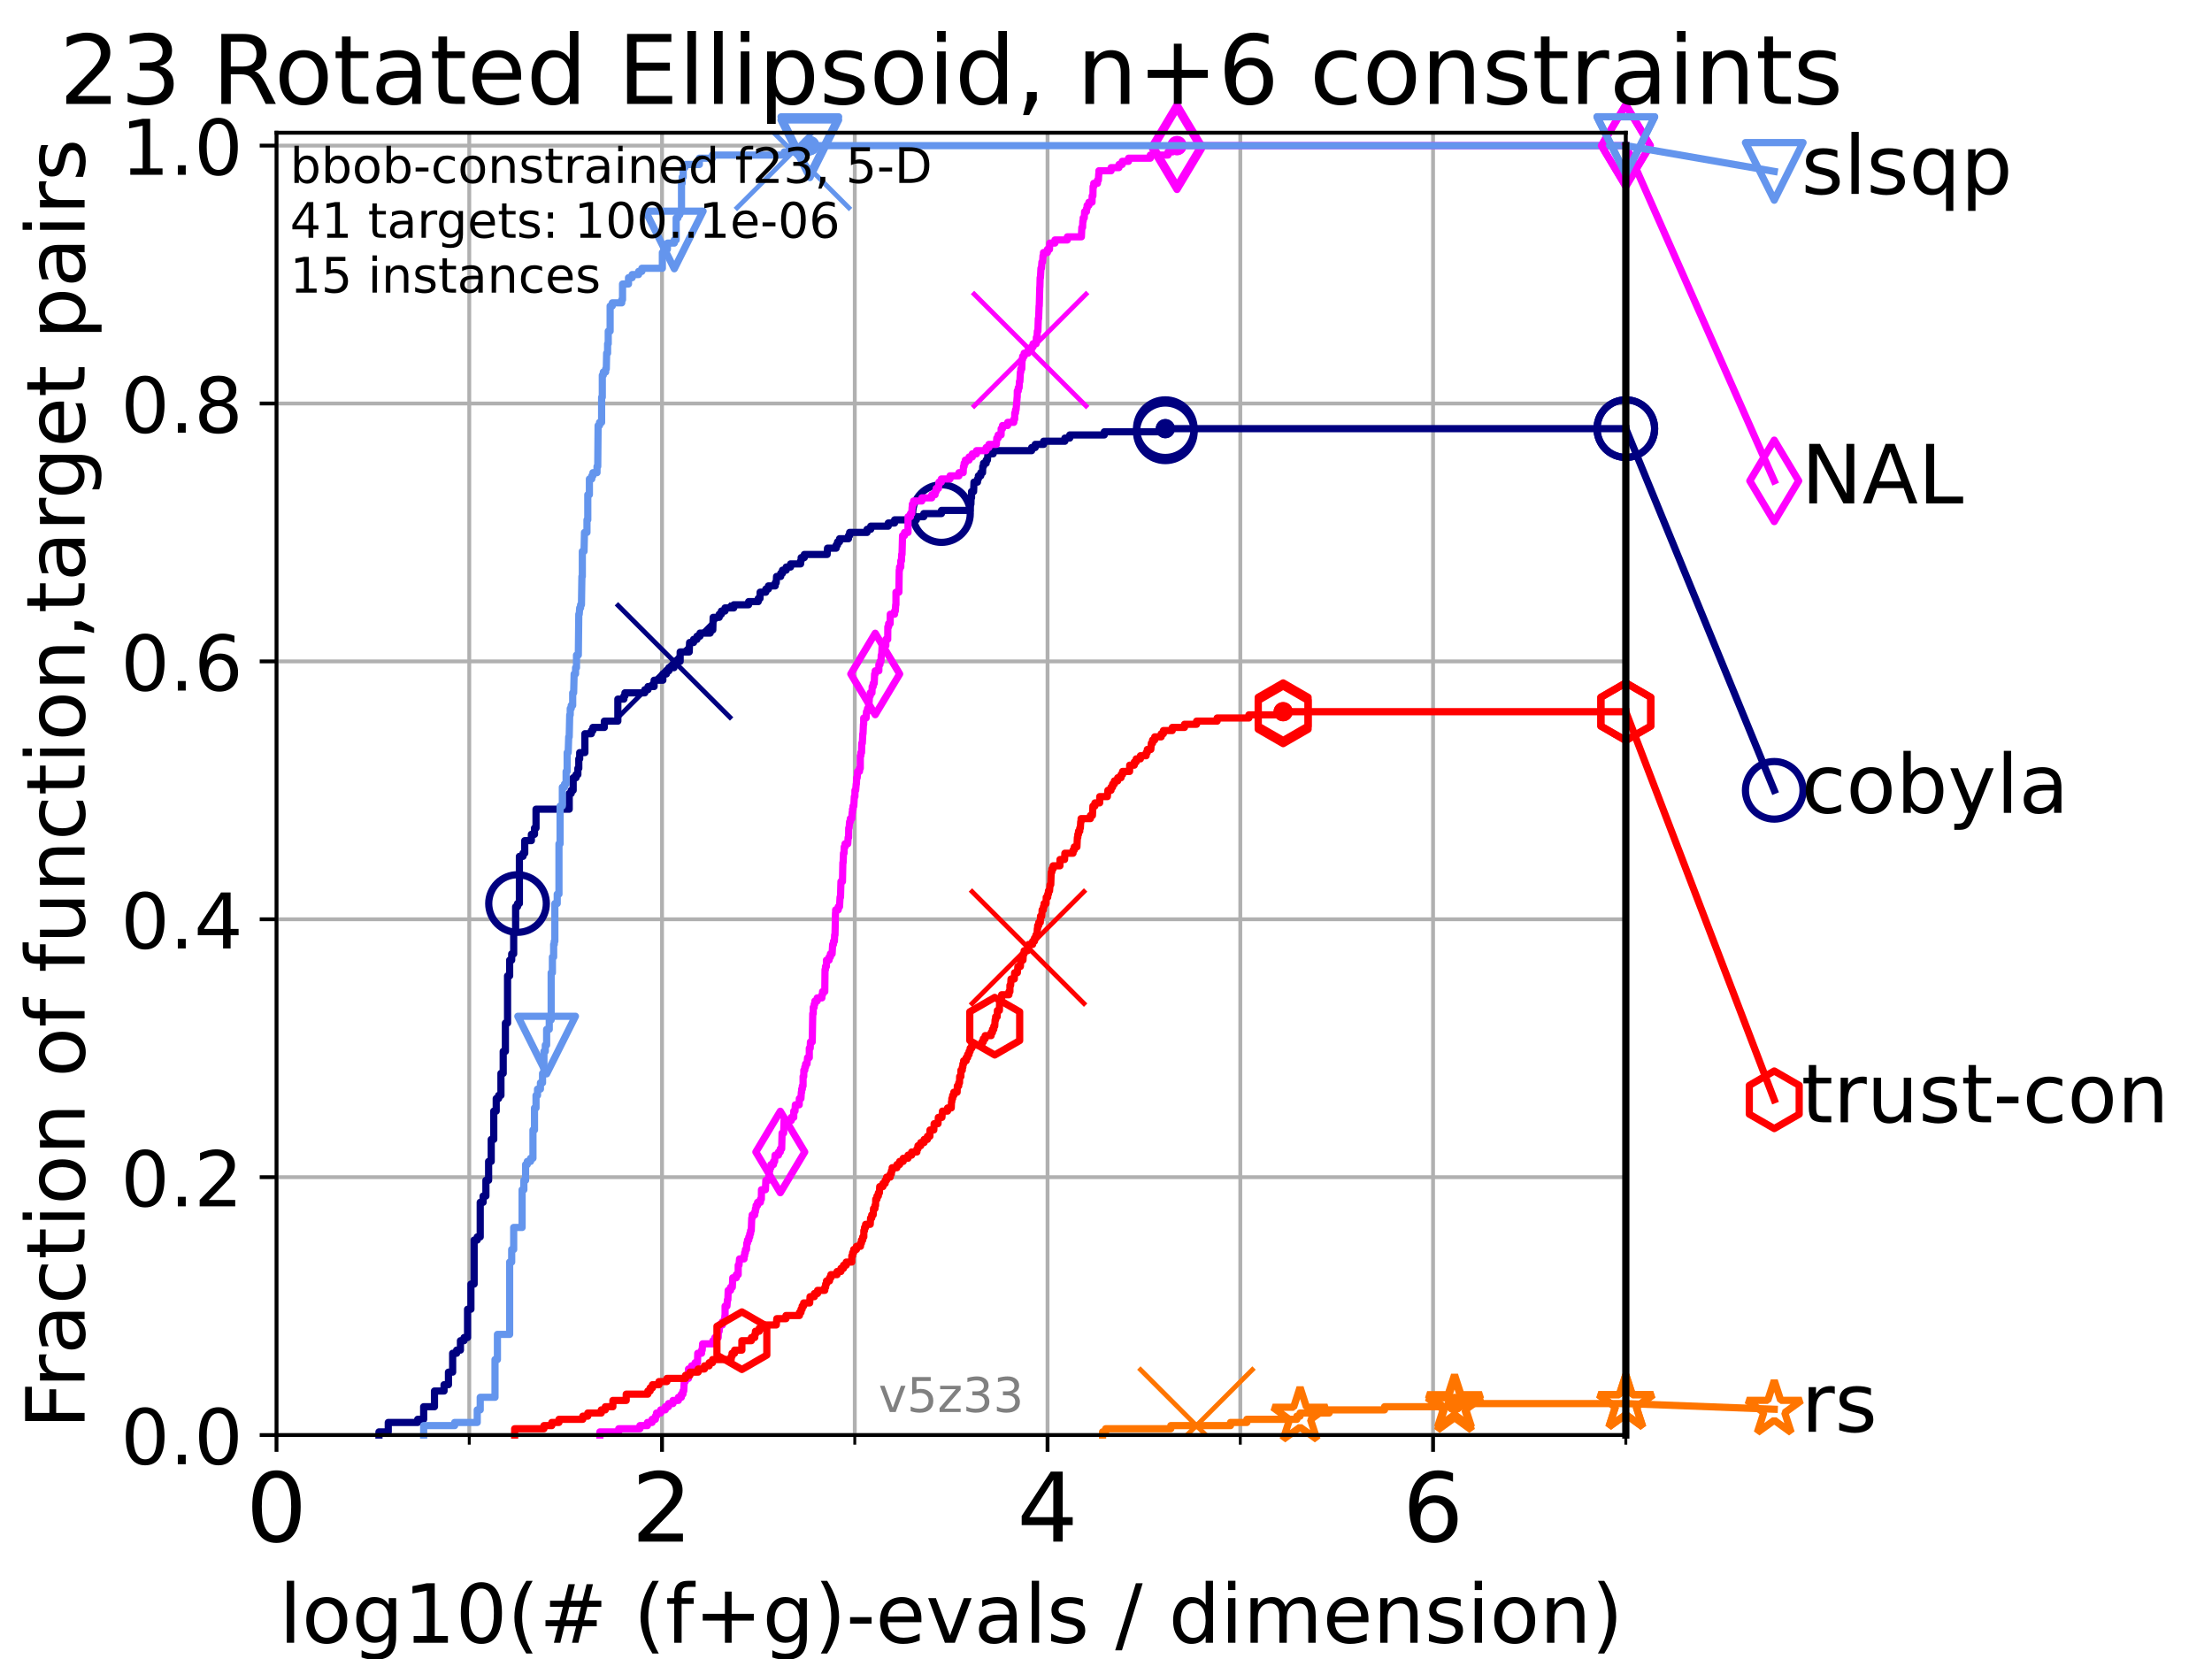 <?xml version="1.0" encoding="utf-8" standalone="no"?>
<!DOCTYPE svg PUBLIC "-//W3C//DTD SVG 1.1//EN"
  "http://www.w3.org/Graphics/SVG/1.1/DTD/svg11.dtd">
<!-- Created with matplotlib (https://matplotlib.org/) -->
<svg height="345.6pt" version="1.1" viewBox="0 0 460.8 345.6" width="460.8pt" xmlns="http://www.w3.org/2000/svg" xmlns:xlink="http://www.w3.org/1999/xlink">
 <defs>
  <style type="text/css">*{stroke-linecap:butt;stroke-linejoin:round;}</style>
 </defs>
 <g id="figure_1">
  <g id="patch_1">
   <path d="M 0 345.6 
L 460.8 345.6 
L 460.8 0 
L 0 0 
z
" style="fill:#ffffff;"/>
  </g>
  <g id="axes_1">
   <g id="patch_2">
    <path d="M 57.6 298.944 
L 338.688 298.944 
L 338.688 27.648 
L 57.6 27.648 
z
" style="fill:#ffffff;"/>
   </g>
   <g id="matplotlib.axis_1">
    <g id="xtick_1">
     <g id="line2d_1">
      <path clip-path="url(#p744e015f30)" d="M 57.6 298.944 
L 57.6 27.648 
" style="fill:none;stroke:#b0b0b0;stroke-linecap:square;stroke-width:0.8;"/>
     </g>
     <g id="line2d_2">
      <defs>
       <path d="M 0 0 
L 0 3.5 
" id="m6366e851ad" style="stroke:#000000;stroke-width:0.8;"/>
      </defs>
      <g>
       <use style="stroke:#000000;stroke-width:0.8;" x="57.6" xlink:href="#m6366e851ad" y="298.944"/>
      </g>
     </g>
     <g id="text_1">
      <!-- 0 -->
      <g transform="translate(51.237 321.141)scale(0.2 -0.2)">
       <defs>
        <path d="M 31.781 66.406 
Q 24.172 66.406 20.328 58.906 
Q 16.5 51.422 16.5 36.375 
Q 16.5 21.391 20.328 13.891 
Q 24.172 6.391 31.781 6.391 
Q 39.453 6.391 43.281 13.891 
Q 47.125 21.391 47.125 36.375 
Q 47.125 51.422 43.281 58.906 
Q 39.453 66.406 31.781 66.406 
z
M 31.781 74.219 
Q 44.047 74.219 50.516 64.516 
Q 56.984 54.828 56.984 36.375 
Q 56.984 17.969 50.516 8.266 
Q 44.047 -1.422 31.781 -1.422 
Q 19.531 -1.422 13.062 8.266 
Q 6.594 17.969 6.594 36.375 
Q 6.594 54.828 13.062 64.516 
Q 19.531 74.219 31.781 74.219 
z
" id="DejaVuSans-48"/>
       </defs>
       <use xlink:href="#DejaVuSans-48"/>
      </g>
     </g>
    </g>
    <g id="xtick_2">
     <g id="line2d_3">
      <path clip-path="url(#p744e015f30)" d="M 137.911 298.944 
L 137.911 27.648 
" style="fill:none;stroke:#b0b0b0;stroke-linecap:square;stroke-width:0.8;"/>
     </g>
     <g id="line2d_4">
      <g>
       <use style="stroke:#000000;stroke-width:0.8;" x="137.911" xlink:href="#m6366e851ad" y="298.944"/>
      </g>
     </g>
     <g id="text_2">
      <!-- 2 -->
      <g transform="translate(131.548 321.141)scale(0.2 -0.2)">
       <defs>
        <path d="M 19.188 8.297 
L 53.609 8.297 
L 53.609 0 
L 7.328 0 
L 7.328 8.297 
Q 12.938 14.109 22.625 23.891 
Q 32.328 33.688 34.812 36.531 
Q 39.547 41.844 41.422 45.531 
Q 43.312 49.219 43.312 52.781 
Q 43.312 58.594 39.234 62.25 
Q 35.156 65.922 28.609 65.922 
Q 23.969 65.922 18.812 64.312 
Q 13.672 62.703 7.812 59.422 
L 7.812 69.391 
Q 13.766 71.781 18.938 73 
Q 24.125 74.219 28.422 74.219 
Q 39.75 74.219 46.484 68.547 
Q 53.219 62.891 53.219 53.422 
Q 53.219 48.922 51.531 44.891 
Q 49.859 40.875 45.406 35.406 
Q 44.188 33.984 37.641 27.219 
Q 31.109 20.453 19.188 8.297 
z
" id="DejaVuSans-50"/>
       </defs>
       <use xlink:href="#DejaVuSans-50"/>
      </g>
     </g>
    </g>
    <g id="xtick_3">
     <g id="line2d_5">
      <path clip-path="url(#p744e015f30)" d="M 218.222 298.944 
L 218.222 27.648 
" style="fill:none;stroke:#b0b0b0;stroke-linecap:square;stroke-width:0.8;"/>
     </g>
     <g id="line2d_6">
      <g>
       <use style="stroke:#000000;stroke-width:0.8;" x="218.222" xlink:href="#m6366e851ad" y="298.944"/>
      </g>
     </g>
     <g id="text_3">
      <!-- 4 -->
      <g transform="translate(211.859 321.141)scale(0.2 -0.2)">
       <defs>
        <path d="M 37.797 64.312 
L 12.891 25.391 
L 37.797 25.391 
z
M 35.203 72.906 
L 47.609 72.906 
L 47.609 25.391 
L 58.016 25.391 
L 58.016 17.188 
L 47.609 17.188 
L 47.609 0 
L 37.797 0 
L 37.797 17.188 
L 4.891 17.188 
L 4.891 26.703 
z
" id="DejaVuSans-52"/>
       </defs>
       <use xlink:href="#DejaVuSans-52"/>
      </g>
     </g>
    </g>
    <g id="xtick_4">
     <g id="line2d_7">
      <path clip-path="url(#p744e015f30)" d="M 298.533 298.944 
L 298.533 27.648 
" style="fill:none;stroke:#b0b0b0;stroke-linecap:square;stroke-width:0.8;"/>
     </g>
     <g id="line2d_8">
      <g>
       <use style="stroke:#000000;stroke-width:0.8;" x="298.533" xlink:href="#m6366e851ad" y="298.944"/>
      </g>
     </g>
     <g id="text_4">
      <!-- 6 -->
      <g transform="translate(292.17 321.141)scale(0.2 -0.2)">
       <defs>
        <path d="M 33.016 40.375 
Q 26.375 40.375 22.484 35.828 
Q 18.609 31.297 18.609 23.391 
Q 18.609 15.531 22.484 10.953 
Q 26.375 6.391 33.016 6.391 
Q 39.656 6.391 43.531 10.953 
Q 47.406 15.531 47.406 23.391 
Q 47.406 31.297 43.531 35.828 
Q 39.656 40.375 33.016 40.375 
z
M 52.594 71.297 
L 52.594 62.312 
Q 48.875 64.062 45.094 64.984 
Q 41.312 65.922 37.594 65.922 
Q 27.828 65.922 22.672 59.328 
Q 17.531 52.734 16.797 39.406 
Q 19.672 43.656 24.016 45.922 
Q 28.375 48.188 33.594 48.188 
Q 44.578 48.188 50.953 41.516 
Q 57.328 34.859 57.328 23.391 
Q 57.328 12.156 50.688 5.359 
Q 44.047 -1.422 33.016 -1.422 
Q 20.359 -1.422 13.672 8.266 
Q 6.984 17.969 6.984 36.375 
Q 6.984 53.656 15.188 63.938 
Q 23.391 74.219 37.203 74.219 
Q 40.922 74.219 44.703 73.484 
Q 48.484 72.75 52.594 71.297 
z
" id="DejaVuSans-54"/>
       </defs>
       <use xlink:href="#DejaVuSans-54"/>
      </g>
     </g>
    </g>
    <g id="xtick_5">
     <g id="line2d_9">
      <path clip-path="url(#p744e015f30)" d="M 97.755 298.944 
L 97.755 27.648 
" style="fill:none;stroke:#b0b0b0;stroke-linecap:square;stroke-width:0.8;"/>
     </g>
     <g id="line2d_10">
      <defs>
       <path d="M 0 0 
L 0 2 
" id="m3102f8d1f5" style="stroke:#000000;stroke-width:0.6;"/>
      </defs>
      <g>
       <use style="stroke:#000000;stroke-width:0.6;" x="97.755" xlink:href="#m3102f8d1f5" y="298.944"/>
      </g>
     </g>
    </g>
    <g id="xtick_6">
     <g id="line2d_11">
      <path clip-path="url(#p744e015f30)" d="M 178.066 298.944 
L 178.066 27.648 
" style="fill:none;stroke:#b0b0b0;stroke-linecap:square;stroke-width:0.8;"/>
     </g>
     <g id="line2d_12">
      <g>
       <use style="stroke:#000000;stroke-width:0.6;" x="178.066" xlink:href="#m3102f8d1f5" y="298.944"/>
      </g>
     </g>
    </g>
    <g id="xtick_7">
     <g id="line2d_13">
      <path clip-path="url(#p744e015f30)" d="M 258.377 298.944 
L 258.377 27.648 
" style="fill:none;stroke:#b0b0b0;stroke-linecap:square;stroke-width:0.8;"/>
     </g>
     <g id="line2d_14">
      <g>
       <use style="stroke:#000000;stroke-width:0.6;" x="258.377" xlink:href="#m3102f8d1f5" y="298.944"/>
      </g>
     </g>
    </g>
    <g id="xtick_8">
     <g id="line2d_15">
      <path clip-path="url(#p744e015f30)" d="M 338.688 298.944 
L 338.688 27.648 
" style="fill:none;stroke:#b0b0b0;stroke-linecap:square;stroke-width:0.8;"/>
     </g>
     <g id="line2d_16">
      <g>
       <use style="stroke:#000000;stroke-width:0.6;" x="338.688" xlink:href="#m3102f8d1f5" y="298.944"/>
      </g>
     </g>
    </g>
    <g id="text_5">
     <!-- log10(# (f+g)-evals / dimension) -->
     <g transform="translate(58.145 342.218)scale(0.17 -0.17)">
      <defs>
       <path d="M 9.422 75.984 
L 18.406 75.984 
L 18.406 0 
L 9.422 0 
z
" id="DejaVuSans-108"/>
       <path d="M 30.609 48.391 
Q 23.391 48.391 19.188 42.75 
Q 14.984 37.109 14.984 27.297 
Q 14.984 17.484 19.156 11.844 
Q 23.344 6.203 30.609 6.203 
Q 37.797 6.203 41.984 11.859 
Q 46.188 17.531 46.188 27.297 
Q 46.188 37.016 41.984 42.703 
Q 37.797 48.391 30.609 48.391 
z
M 30.609 56 
Q 42.328 56 49.016 48.375 
Q 55.719 40.766 55.719 27.297 
Q 55.719 13.875 49.016 6.219 
Q 42.328 -1.422 30.609 -1.422 
Q 18.844 -1.422 12.172 6.219 
Q 5.516 13.875 5.516 27.297 
Q 5.516 40.766 12.172 48.375 
Q 18.844 56 30.609 56 
z
" id="DejaVuSans-111"/>
       <path d="M 45.406 27.984 
Q 45.406 37.75 41.375 43.109 
Q 37.359 48.484 30.078 48.484 
Q 22.859 48.484 18.828 43.109 
Q 14.797 37.75 14.797 27.984 
Q 14.797 18.266 18.828 12.891 
Q 22.859 7.516 30.078 7.516 
Q 37.359 7.516 41.375 12.891 
Q 45.406 18.266 45.406 27.984 
z
M 54.391 6.781 
Q 54.391 -7.172 48.188 -13.984 
Q 42 -20.797 29.203 -20.797 
Q 24.469 -20.797 20.266 -20.094 
Q 16.062 -19.391 12.109 -17.922 
L 12.109 -9.188 
Q 16.062 -11.328 19.922 -12.344 
Q 23.781 -13.375 27.781 -13.375 
Q 36.625 -13.375 41.016 -8.766 
Q 45.406 -4.156 45.406 5.172 
L 45.406 9.625 
Q 42.625 4.781 38.281 2.391 
Q 33.938 0 27.875 0 
Q 17.828 0 11.672 7.656 
Q 5.516 15.328 5.516 27.984 
Q 5.516 40.672 11.672 48.328 
Q 17.828 56 27.875 56 
Q 33.938 56 38.281 53.609 
Q 42.625 51.219 45.406 46.391 
L 45.406 54.688 
L 54.391 54.688 
z
" id="DejaVuSans-103"/>
       <path d="M 12.406 8.297 
L 28.516 8.297 
L 28.516 63.922 
L 10.984 60.406 
L 10.984 69.391 
L 28.422 72.906 
L 38.281 72.906 
L 38.281 8.297 
L 54.391 8.297 
L 54.391 0 
L 12.406 0 
z
" id="DejaVuSans-49"/>
       <path d="M 31 75.875 
Q 24.469 64.656 21.281 53.656 
Q 18.109 42.672 18.109 31.391 
Q 18.109 20.125 21.312 9.062 
Q 24.516 -2 31 -13.188 
L 23.188 -13.188 
Q 15.875 -1.703 12.234 9.375 
Q 8.594 20.453 8.594 31.391 
Q 8.594 42.281 12.203 53.312 
Q 15.828 64.359 23.188 75.875 
z
" id="DejaVuSans-40"/>
       <path d="M 51.125 44 
L 36.922 44 
L 32.812 27.688 
L 47.125 27.688 
z
M 43.797 71.781 
L 38.719 51.516 
L 52.984 51.516 
L 58.109 71.781 
L 65.922 71.781 
L 60.891 51.516 
L 76.125 51.516 
L 76.125 44 
L 58.984 44 
L 54.984 27.688 
L 70.516 27.688 
L 70.516 20.219 
L 53.078 20.219 
L 48 0 
L 40.188 0 
L 45.219 20.219 
L 30.906 20.219 
L 25.875 0 
L 18.016 0 
L 23.094 20.219 
L 7.719 20.219 
L 7.719 27.688 
L 24.906 27.688 
L 29 44 
L 13.281 44 
L 13.281 51.516 
L 30.906 51.516 
L 35.891 71.781 
z
" id="DejaVuSans-35"/>
       <path id="DejaVuSans-32"/>
       <path d="M 37.109 75.984 
L 37.109 68.5 
L 28.516 68.5 
Q 23.688 68.5 21.797 66.547 
Q 19.922 64.594 19.922 59.516 
L 19.922 54.688 
L 34.719 54.688 
L 34.719 47.703 
L 19.922 47.703 
L 19.922 0 
L 10.891 0 
L 10.891 47.703 
L 2.297 47.703 
L 2.297 54.688 
L 10.891 54.688 
L 10.891 58.5 
Q 10.891 67.625 15.141 71.797 
Q 19.391 75.984 28.609 75.984 
z
" id="DejaVuSans-102"/>
       <path d="M 46 62.703 
L 46 35.5 
L 73.188 35.5 
L 73.188 27.203 
L 46 27.203 
L 46 0 
L 37.797 0 
L 37.797 27.203 
L 10.594 27.203 
L 10.594 35.5 
L 37.797 35.5 
L 37.797 62.703 
z
" id="DejaVuSans-43"/>
       <path d="M 8.016 75.875 
L 15.828 75.875 
Q 23.141 64.359 26.781 53.312 
Q 30.422 42.281 30.422 31.391 
Q 30.422 20.453 26.781 9.375 
Q 23.141 -1.703 15.828 -13.188 
L 8.016 -13.188 
Q 14.5 -2 17.703 9.062 
Q 20.906 20.125 20.906 31.391 
Q 20.906 42.672 17.703 53.656 
Q 14.5 64.656 8.016 75.875 
z
" id="DejaVuSans-41"/>
       <path d="M 4.891 31.391 
L 31.203 31.391 
L 31.203 23.391 
L 4.891 23.391 
z
" id="DejaVuSans-45"/>
       <path d="M 56.203 29.594 
L 56.203 25.203 
L 14.891 25.203 
Q 15.484 15.922 20.484 11.062 
Q 25.484 6.203 34.422 6.203 
Q 39.594 6.203 44.453 7.469 
Q 49.312 8.734 54.109 11.281 
L 54.109 2.781 
Q 49.266 0.734 44.188 -0.344 
Q 39.109 -1.422 33.891 -1.422 
Q 20.797 -1.422 13.156 6.188 
Q 5.516 13.812 5.516 26.812 
Q 5.516 40.234 12.766 48.109 
Q 20.016 56 32.328 56 
Q 43.359 56 49.781 48.891 
Q 56.203 41.797 56.203 29.594 
z
M 47.219 32.234 
Q 47.125 39.594 43.094 43.984 
Q 39.062 48.391 32.422 48.391 
Q 24.906 48.391 20.391 44.141 
Q 15.875 39.891 15.188 32.172 
z
" id="DejaVuSans-101"/>
       <path d="M 2.984 54.688 
L 12.5 54.688 
L 29.594 8.797 
L 46.688 54.688 
L 56.203 54.688 
L 35.688 0 
L 23.484 0 
z
" id="DejaVuSans-118"/>
       <path d="M 34.281 27.484 
Q 23.391 27.484 19.188 25 
Q 14.984 22.516 14.984 16.5 
Q 14.984 11.719 18.141 8.906 
Q 21.297 6.109 26.703 6.109 
Q 34.188 6.109 38.703 11.406 
Q 43.219 16.703 43.219 25.484 
L 43.219 27.484 
z
M 52.203 31.203 
L 52.203 0 
L 43.219 0 
L 43.219 8.297 
Q 40.141 3.328 35.547 0.953 
Q 30.953 -1.422 24.312 -1.422 
Q 15.922 -1.422 10.953 3.297 
Q 6 8.016 6 15.922 
Q 6 25.141 12.172 29.828 
Q 18.359 34.516 30.609 34.516 
L 43.219 34.516 
L 43.219 35.406 
Q 43.219 41.609 39.141 45 
Q 35.062 48.391 27.688 48.391 
Q 23 48.391 18.547 47.266 
Q 14.109 46.141 10.016 43.891 
L 10.016 52.203 
Q 14.938 54.109 19.578 55.047 
Q 24.219 56 28.609 56 
Q 40.484 56 46.344 49.844 
Q 52.203 43.703 52.203 31.203 
z
" id="DejaVuSans-97"/>
       <path d="M 44.281 53.078 
L 44.281 44.578 
Q 40.484 46.531 36.375 47.5 
Q 32.281 48.484 27.875 48.484 
Q 21.188 48.484 17.844 46.438 
Q 14.5 44.391 14.5 40.281 
Q 14.5 37.156 16.891 35.375 
Q 19.281 33.594 26.516 31.984 
L 29.594 31.297 
Q 39.156 29.25 43.188 25.516 
Q 47.219 21.781 47.219 15.094 
Q 47.219 7.469 41.188 3.016 
Q 35.156 -1.422 24.609 -1.422 
Q 20.219 -1.422 15.453 -0.562 
Q 10.688 0.297 5.422 2 
L 5.422 11.281 
Q 10.406 8.688 15.234 7.391 
Q 20.062 6.109 24.812 6.109 
Q 31.156 6.109 34.562 8.281 
Q 37.984 10.453 37.984 14.406 
Q 37.984 18.062 35.516 20.016 
Q 33.062 21.969 24.703 23.781 
L 21.578 24.516 
Q 13.234 26.266 9.516 29.906 
Q 5.812 33.547 5.812 39.891 
Q 5.812 47.609 11.281 51.797 
Q 16.75 56 26.812 56 
Q 31.781 56 36.172 55.266 
Q 40.578 54.547 44.281 53.078 
z
" id="DejaVuSans-115"/>
       <path d="M 25.391 72.906 
L 33.688 72.906 
L 8.297 -9.281 
L 0 -9.281 
z
" id="DejaVuSans-47"/>
       <path d="M 45.406 46.391 
L 45.406 75.984 
L 54.391 75.984 
L 54.391 0 
L 45.406 0 
L 45.406 8.203 
Q 42.578 3.328 38.25 0.953 
Q 33.938 -1.422 27.875 -1.422 
Q 17.969 -1.422 11.734 6.484 
Q 5.516 14.406 5.516 27.297 
Q 5.516 40.188 11.734 48.094 
Q 17.969 56 27.875 56 
Q 33.938 56 38.25 53.625 
Q 42.578 51.266 45.406 46.391 
z
M 14.797 27.297 
Q 14.797 17.391 18.875 11.75 
Q 22.953 6.109 30.078 6.109 
Q 37.203 6.109 41.297 11.75 
Q 45.406 17.391 45.406 27.297 
Q 45.406 37.203 41.297 42.844 
Q 37.203 48.484 30.078 48.484 
Q 22.953 48.484 18.875 42.844 
Q 14.797 37.203 14.797 27.297 
z
" id="DejaVuSans-100"/>
       <path d="M 9.422 54.688 
L 18.406 54.688 
L 18.406 0 
L 9.422 0 
z
M 9.422 75.984 
L 18.406 75.984 
L 18.406 64.594 
L 9.422 64.594 
z
" id="DejaVuSans-105"/>
       <path d="M 52 44.188 
Q 55.375 50.25 60.062 53.125 
Q 64.75 56 71.094 56 
Q 79.641 56 84.281 50.016 
Q 88.922 44.047 88.922 33.016 
L 88.922 0 
L 79.891 0 
L 79.891 32.719 
Q 79.891 40.578 77.094 44.375 
Q 74.312 48.188 68.609 48.188 
Q 61.625 48.188 57.562 43.547 
Q 53.516 38.922 53.516 30.906 
L 53.516 0 
L 44.484 0 
L 44.484 32.719 
Q 44.484 40.625 41.703 44.406 
Q 38.922 48.188 33.109 48.188 
Q 26.219 48.188 22.156 43.531 
Q 18.109 38.875 18.109 30.906 
L 18.109 0 
L 9.078 0 
L 9.078 54.688 
L 18.109 54.688 
L 18.109 46.188 
Q 21.188 51.219 25.484 53.609 
Q 29.781 56 35.688 56 
Q 41.656 56 45.828 52.969 
Q 50 49.953 52 44.188 
z
" id="DejaVuSans-109"/>
       <path d="M 54.891 33.016 
L 54.891 0 
L 45.906 0 
L 45.906 32.719 
Q 45.906 40.484 42.875 44.328 
Q 39.844 48.188 33.797 48.188 
Q 26.516 48.188 22.312 43.547 
Q 18.109 38.922 18.109 30.906 
L 18.109 0 
L 9.078 0 
L 9.078 54.688 
L 18.109 54.688 
L 18.109 46.188 
Q 21.344 51.125 25.703 53.562 
Q 30.078 56 35.797 56 
Q 45.219 56 50.047 50.172 
Q 54.891 44.344 54.891 33.016 
z
" id="DejaVuSans-110"/>
      </defs>
      <use xlink:href="#DejaVuSans-108"/>
      <use x="27.783" xlink:href="#DejaVuSans-111"/>
      <use x="88.965" xlink:href="#DejaVuSans-103"/>
      <use x="152.441" xlink:href="#DejaVuSans-49"/>
      <use x="216.064" xlink:href="#DejaVuSans-48"/>
      <use x="279.688" xlink:href="#DejaVuSans-40"/>
      <use x="318.701" xlink:href="#DejaVuSans-35"/>
      <use x="402.49" xlink:href="#DejaVuSans-32"/>
      <use x="434.277" xlink:href="#DejaVuSans-40"/>
      <use x="473.291" xlink:href="#DejaVuSans-102"/>
      <use x="508.496" xlink:href="#DejaVuSans-43"/>
      <use x="592.285" xlink:href="#DejaVuSans-103"/>
      <use x="655.762" xlink:href="#DejaVuSans-41"/>
      <use x="694.775" xlink:href="#DejaVuSans-45"/>
      <use x="730.859" xlink:href="#DejaVuSans-101"/>
      <use x="792.383" xlink:href="#DejaVuSans-118"/>
      <use x="851.562" xlink:href="#DejaVuSans-97"/>
      <use x="912.842" xlink:href="#DejaVuSans-108"/>
      <use x="940.625" xlink:href="#DejaVuSans-115"/>
      <use x="992.725" xlink:href="#DejaVuSans-32"/>
      <use x="1024.512" xlink:href="#DejaVuSans-47"/>
      <use x="1058.203" xlink:href="#DejaVuSans-32"/>
      <use x="1089.99" xlink:href="#DejaVuSans-100"/>
      <use x="1153.467" xlink:href="#DejaVuSans-105"/>
      <use x="1181.25" xlink:href="#DejaVuSans-109"/>
      <use x="1278.662" xlink:href="#DejaVuSans-101"/>
      <use x="1340.186" xlink:href="#DejaVuSans-110"/>
      <use x="1403.564" xlink:href="#DejaVuSans-115"/>
      <use x="1455.664" xlink:href="#DejaVuSans-105"/>
      <use x="1483.447" xlink:href="#DejaVuSans-111"/>
      <use x="1544.629" xlink:href="#DejaVuSans-110"/>
      <use x="1608.008" xlink:href="#DejaVuSans-41"/>
     </g>
    </g>
   </g>
   <g id="matplotlib.axis_2">
    <g id="ytick_1">
     <g id="line2d_17">
      <path clip-path="url(#p744e015f30)" d="M 57.6 298.944 
L 338.688 298.944 
" style="fill:none;stroke:#b0b0b0;stroke-linecap:square;stroke-width:0.8;"/>
     </g>
     <g id="line2d_18">
      <defs>
       <path d="M 0 0 
L -3.5 0 
" id="m91bd8c062a" style="stroke:#000000;stroke-width:0.8;"/>
      </defs>
      <g>
       <use style="stroke:#000000;stroke-width:0.8;" x="57.6" xlink:href="#m91bd8c062a" y="298.944"/>
      </g>
     </g>
     <g id="text_6">
      <!-- 0.0 -->
      <g transform="translate(25.155 305.023)scale(0.16 -0.16)">
       <defs>
        <path d="M 10.688 12.406 
L 21 12.406 
L 21 0 
L 10.688 0 
z
" id="DejaVuSans-46"/>
       </defs>
       <use xlink:href="#DejaVuSans-48"/>
       <use x="63.623" xlink:href="#DejaVuSans-46"/>
       <use x="95.41" xlink:href="#DejaVuSans-48"/>
      </g>
     </g>
    </g>
    <g id="ytick_2">
     <g id="line2d_19">
      <path clip-path="url(#p744e015f30)" d="M 57.6 245.222 
L 338.688 245.222 
" style="fill:none;stroke:#b0b0b0;stroke-linecap:square;stroke-width:0.8;"/>
     </g>
     <g id="line2d_20">
      <g>
       <use style="stroke:#000000;stroke-width:0.8;" x="57.6" xlink:href="#m91bd8c062a" y="245.222"/>
      </g>
     </g>
     <g id="text_7">
      <!-- 0.2 -->
      <g transform="translate(25.155 251.301)scale(0.16 -0.16)">
       <use xlink:href="#DejaVuSans-48"/>
       <use x="63.623" xlink:href="#DejaVuSans-46"/>
       <use x="95.41" xlink:href="#DejaVuSans-50"/>
      </g>
     </g>
    </g>
    <g id="ytick_3">
     <g id="line2d_21">
      <path clip-path="url(#p744e015f30)" d="M 57.6 191.5 
L 338.688 191.5 
" style="fill:none;stroke:#b0b0b0;stroke-linecap:square;stroke-width:0.8;"/>
     </g>
     <g id="line2d_22">
      <g>
       <use style="stroke:#000000;stroke-width:0.8;" x="57.6" xlink:href="#m91bd8c062a" y="191.5"/>
      </g>
     </g>
     <g id="text_8">
      <!-- 0.4 -->
      <g transform="translate(25.155 197.579)scale(0.16 -0.16)">
       <use xlink:href="#DejaVuSans-48"/>
       <use x="63.623" xlink:href="#DejaVuSans-46"/>
       <use x="95.41" xlink:href="#DejaVuSans-52"/>
      </g>
     </g>
    </g>
    <g id="ytick_4">
     <g id="line2d_23">
      <path clip-path="url(#p744e015f30)" d="M 57.6 137.778 
L 338.688 137.778 
" style="fill:none;stroke:#b0b0b0;stroke-linecap:square;stroke-width:0.8;"/>
     </g>
     <g id="line2d_24">
      <g>
       <use style="stroke:#000000;stroke-width:0.8;" x="57.6" xlink:href="#m91bd8c062a" y="137.778"/>
      </g>
     </g>
     <g id="text_9">
      <!-- 0.6 -->
      <g transform="translate(25.155 143.857)scale(0.16 -0.16)">
       <use xlink:href="#DejaVuSans-48"/>
       <use x="63.623" xlink:href="#DejaVuSans-46"/>
       <use x="95.41" xlink:href="#DejaVuSans-54"/>
      </g>
     </g>
    </g>
    <g id="ytick_5">
     <g id="line2d_25">
      <path clip-path="url(#p744e015f30)" d="M 57.6 84.056 
L 338.688 84.056 
" style="fill:none;stroke:#b0b0b0;stroke-linecap:square;stroke-width:0.8;"/>
     </g>
     <g id="line2d_26">
      <g>
       <use style="stroke:#000000;stroke-width:0.8;" x="57.6" xlink:href="#m91bd8c062a" y="84.056"/>
      </g>
     </g>
     <g id="text_10">
      <!-- 0.8 -->
      <g transform="translate(25.155 90.135)scale(0.16 -0.16)">
       <defs>
        <path d="M 31.781 34.625 
Q 24.75 34.625 20.719 30.859 
Q 16.703 27.094 16.703 20.516 
Q 16.703 13.922 20.719 10.156 
Q 24.75 6.391 31.781 6.391 
Q 38.812 6.391 42.859 10.172 
Q 46.922 13.969 46.922 20.516 
Q 46.922 27.094 42.891 30.859 
Q 38.875 34.625 31.781 34.625 
z
M 21.922 38.812 
Q 15.578 40.375 12.031 44.719 
Q 8.5 49.078 8.5 55.328 
Q 8.5 64.062 14.719 69.141 
Q 20.953 74.219 31.781 74.219 
Q 42.672 74.219 48.875 69.141 
Q 55.078 64.062 55.078 55.328 
Q 55.078 49.078 51.531 44.719 
Q 48 40.375 41.703 38.812 
Q 48.828 37.156 52.797 32.312 
Q 56.781 27.484 56.781 20.516 
Q 56.781 9.906 50.312 4.234 
Q 43.844 -1.422 31.781 -1.422 
Q 19.734 -1.422 13.25 4.234 
Q 6.781 9.906 6.781 20.516 
Q 6.781 27.484 10.781 32.312 
Q 14.797 37.156 21.922 38.812 
z
M 18.312 54.391 
Q 18.312 48.734 21.844 45.562 
Q 25.391 42.391 31.781 42.391 
Q 38.141 42.391 41.719 45.562 
Q 45.312 48.734 45.312 54.391 
Q 45.312 60.062 41.719 63.234 
Q 38.141 66.406 31.781 66.406 
Q 25.391 66.406 21.844 63.234 
Q 18.312 60.062 18.312 54.391 
z
" id="DejaVuSans-56"/>
       </defs>
       <use xlink:href="#DejaVuSans-48"/>
       <use x="63.623" xlink:href="#DejaVuSans-46"/>
       <use x="95.41" xlink:href="#DejaVuSans-56"/>
      </g>
     </g>
    </g>
    <g id="ytick_6">
     <g id="line2d_27">
      <path clip-path="url(#p744e015f30)" d="M 57.6 30.334 
L 338.688 30.334 
" style="fill:none;stroke:#b0b0b0;stroke-linecap:square;stroke-width:0.8;"/>
     </g>
     <g id="line2d_28">
      <g>
       <use style="stroke:#000000;stroke-width:0.8;" x="57.6" xlink:href="#m91bd8c062a" y="30.334"/>
      </g>
     </g>
     <g id="text_11">
      <!-- 1.0 -->
      <g transform="translate(25.155 36.413)scale(0.16 -0.16)">
       <use xlink:href="#DejaVuSans-49"/>
       <use x="63.623" xlink:href="#DejaVuSans-46"/>
       <use x="95.41" xlink:href="#DejaVuSans-48"/>
      </g>
     </g>
    </g>
    <g id="text_12">
     <!-- Fraction of function,target pairs -->
     <g transform="translate(17.62 297.681)rotate(-90)scale(0.17 -0.17)">
      <defs>
       <path d="M 9.812 72.906 
L 51.703 72.906 
L 51.703 64.594 
L 19.672 64.594 
L 19.672 43.109 
L 48.578 43.109 
L 48.578 34.812 
L 19.672 34.812 
L 19.672 0 
L 9.812 0 
z
" id="DejaVuSans-70"/>
       <path d="M 41.109 46.297 
Q 39.594 47.172 37.812 47.578 
Q 36.031 48 33.891 48 
Q 26.266 48 22.188 43.047 
Q 18.109 38.094 18.109 28.812 
L 18.109 0 
L 9.078 0 
L 9.078 54.688 
L 18.109 54.688 
L 18.109 46.188 
Q 20.953 51.172 25.484 53.578 
Q 30.031 56 36.531 56 
Q 37.453 56 38.578 55.875 
Q 39.703 55.766 41.062 55.516 
z
" id="DejaVuSans-114"/>
       <path d="M 48.781 52.594 
L 48.781 44.188 
Q 44.969 46.297 41.141 47.344 
Q 37.312 48.391 33.406 48.391 
Q 24.656 48.391 19.812 42.844 
Q 14.984 37.312 14.984 27.297 
Q 14.984 17.281 19.812 11.734 
Q 24.656 6.203 33.406 6.203 
Q 37.312 6.203 41.141 7.25 
Q 44.969 8.297 48.781 10.406 
L 48.781 2.094 
Q 45.016 0.344 40.984 -0.531 
Q 36.969 -1.422 32.422 -1.422 
Q 20.062 -1.422 12.781 6.344 
Q 5.516 14.109 5.516 27.297 
Q 5.516 40.672 12.859 48.328 
Q 20.219 56 33.016 56 
Q 37.156 56 41.109 55.141 
Q 45.062 54.297 48.781 52.594 
z
" id="DejaVuSans-99"/>
       <path d="M 18.312 70.219 
L 18.312 54.688 
L 36.812 54.688 
L 36.812 47.703 
L 18.312 47.703 
L 18.312 18.016 
Q 18.312 11.328 20.141 9.422 
Q 21.969 7.516 27.594 7.516 
L 36.812 7.516 
L 36.812 0 
L 27.594 0 
Q 17.188 0 13.234 3.875 
Q 9.281 7.766 9.281 18.016 
L 9.281 47.703 
L 2.688 47.703 
L 2.688 54.688 
L 9.281 54.688 
L 9.281 70.219 
z
" id="DejaVuSans-116"/>
       <path d="M 8.5 21.578 
L 8.5 54.688 
L 17.484 54.688 
L 17.484 21.922 
Q 17.484 14.156 20.5 10.266 
Q 23.531 6.391 29.594 6.391 
Q 36.859 6.391 41.078 11.031 
Q 45.312 15.672 45.312 23.688 
L 45.312 54.688 
L 54.297 54.688 
L 54.297 0 
L 45.312 0 
L 45.312 8.406 
Q 42.047 3.422 37.719 1 
Q 33.406 -1.422 27.688 -1.422 
Q 18.266 -1.422 13.375 4.438 
Q 8.5 10.297 8.5 21.578 
z
M 31.109 56 
z
" id="DejaVuSans-117"/>
       <path d="M 11.719 12.406 
L 22.016 12.406 
L 22.016 4 
L 14.016 -11.625 
L 7.719 -11.625 
L 11.719 4 
z
" id="DejaVuSans-44"/>
       <path d="M 18.109 8.203 
L 18.109 -20.797 
L 9.078 -20.797 
L 9.078 54.688 
L 18.109 54.688 
L 18.109 46.391 
Q 20.953 51.266 25.266 53.625 
Q 29.594 56 35.594 56 
Q 45.562 56 51.781 48.094 
Q 58.016 40.188 58.016 27.297 
Q 58.016 14.406 51.781 6.484 
Q 45.562 -1.422 35.594 -1.422 
Q 29.594 -1.422 25.266 0.953 
Q 20.953 3.328 18.109 8.203 
z
M 48.688 27.297 
Q 48.688 37.203 44.609 42.844 
Q 40.531 48.484 33.406 48.484 
Q 26.266 48.484 22.188 42.844 
Q 18.109 37.203 18.109 27.297 
Q 18.109 17.391 22.188 11.75 
Q 26.266 6.109 33.406 6.109 
Q 40.531 6.109 44.609 11.75 
Q 48.688 17.391 48.688 27.297 
z
" id="DejaVuSans-112"/>
      </defs>
      <use xlink:href="#DejaVuSans-70"/>
      <use x="50.27" xlink:href="#DejaVuSans-114"/>
      <use x="91.383" xlink:href="#DejaVuSans-97"/>
      <use x="152.662" xlink:href="#DejaVuSans-99"/>
      <use x="207.643" xlink:href="#DejaVuSans-116"/>
      <use x="246.852" xlink:href="#DejaVuSans-105"/>
      <use x="274.635" xlink:href="#DejaVuSans-111"/>
      <use x="335.816" xlink:href="#DejaVuSans-110"/>
      <use x="399.195" xlink:href="#DejaVuSans-32"/>
      <use x="430.982" xlink:href="#DejaVuSans-111"/>
      <use x="492.164" xlink:href="#DejaVuSans-102"/>
      <use x="527.369" xlink:href="#DejaVuSans-32"/>
      <use x="559.156" xlink:href="#DejaVuSans-102"/>
      <use x="594.361" xlink:href="#DejaVuSans-117"/>
      <use x="657.74" xlink:href="#DejaVuSans-110"/>
      <use x="721.119" xlink:href="#DejaVuSans-99"/>
      <use x="776.1" xlink:href="#DejaVuSans-116"/>
      <use x="815.309" xlink:href="#DejaVuSans-105"/>
      <use x="843.092" xlink:href="#DejaVuSans-111"/>
      <use x="904.273" xlink:href="#DejaVuSans-110"/>
      <use x="967.652" xlink:href="#DejaVuSans-44"/>
      <use x="999.439" xlink:href="#DejaVuSans-116"/>
      <use x="1038.648" xlink:href="#DejaVuSans-97"/>
      <use x="1099.928" xlink:href="#DejaVuSans-114"/>
      <use x="1139.291" xlink:href="#DejaVuSans-103"/>
      <use x="1202.768" xlink:href="#DejaVuSans-101"/>
      <use x="1264.291" xlink:href="#DejaVuSans-116"/>
      <use x="1303.5" xlink:href="#DejaVuSans-32"/>
      <use x="1335.287" xlink:href="#DejaVuSans-112"/>
      <use x="1398.764" xlink:href="#DejaVuSans-97"/>
      <use x="1460.043" xlink:href="#DejaVuSans-105"/>
      <use x="1487.826" xlink:href="#DejaVuSans-114"/>
      <use x="1528.939" xlink:href="#DejaVuSans-115"/>
     </g>
    </g>
   </g>
   <g id="line2d_29">
    <defs>
     <path d="M 0 1.5 
C 0.398 1.5 0.779 1.342 1.061 1.061 
C 1.342 0.779 1.5 0.398 1.5 0 
C 1.5 -0.398 1.342 -0.779 1.061 -1.061 
C 0.779 -1.342 0.398 -1.5 0 -1.5 
C -0.398 -1.5 -0.779 -1.342 -1.061 -1.061 
C -1.342 -0.779 -1.5 -0.398 -1.5 0 
C -1.5 0.398 -1.342 0.779 -1.061 1.061 
C -0.779 1.342 -0.398 1.5 0 1.5 
z
" id="m6009a755ae" style="stroke:#000080;"/>
    </defs>
    <g>
     <use style="fill:#000080;stroke:#000080;" x="242.758" xlink:href="#m6009a755ae" y="89.297"/>
     <use style="fill:#000080;stroke:#000080;" x="242.758" xlink:href="#m6009a755ae" y="89.297"/>
    </g>
   </g>
   <g id="line2d_30">
    <path d="M 78.942 298.944 
L 78.942 298.289 
L 80.881 298.289 
L 80.881 296.323 
L 87.01 296.323 
L 87.01 295.668 
L 88.256 295.668 
L 88.256 293.048 
L 90.509 293.048 
L 90.509 289.772 
L 92.504 289.772 
L 92.504 288.462 
L 93.422 288.462 
L 93.422 285.841 
L 94.295 285.841 
L 94.295 281.91 
L 95.125 281.91 
L 95.125 281.255 
L 95.918 281.255 
L 95.918 279.29 
L 96.676 279.29 
L 96.676 278.634 
L 97.403 278.634 
L 97.403 272.738 
L 98.101 272.738 
L 98.101 267.497 
L 98.772 267.497 
L 98.772 258.325 
L 99.418 258.325 
L 99.418 257.67 
L 100.04 257.67 
L 100.04 250.463 
L 100.642 250.463 
L 100.642 249.153 
L 101.223 249.153 
L 101.223 245.877 
L 101.786 245.877 
L 101.786 241.946 
L 102.331 241.946 
L 102.331 237.36 
L 102.859 237.36 
L 102.859 231.464 
L 103.372 231.464 
L 103.372 228.843 
L 103.871 228.843 
L 103.871 228.188 
L 104.355 228.188 
L 104.355 223.602 
L 104.826 223.602 
L 104.826 219.016 
L 105.285 219.016 
L 105.285 213.12 
L 105.733 213.12 
L 105.733 203.293 
L 106.169 203.293 
L 106.169 200.017 
L 106.594 200.017 
L 106.594 198.707 
L 107.009 198.707 
L 107.009 194.121 
L 107.415 194.121 
L 107.415 188.879 
L 107.811 188.879 
L 107.811 188.224 
L 108.199 188.224 
L 108.199 178.397 
L 108.949 178.397 
L 108.949 177.742 
L 109.312 177.742 
L 109.312 175.121 
L 110.694 175.121 
L 110.694 173.811 
L 111.346 173.811 
L 111.346 172.501 
L 111.663 172.501 
L 111.663 168.57 
L 118.577 168.57 
L 118.577 165.294 
L 118.994 165.294 
L 118.994 164.639 
L 119.402 164.639 
L 119.402 162.018 
L 119.997 162.018 
L 119.997 161.363 
L 120.382 161.363 
L 120.382 160.053 
L 120.572 160.053 
L 120.572 158.088 
L 120.759 158.088 
L 120.759 156.777 
L 121.844 156.777 
L 121.844 152.846 
L 123.193 152.846 
L 123.193 152.191 
L 123.514 152.191 
L 123.514 151.536 
L 125.892 151.536 
L 125.892 150.226 
L 128.709 150.226 
L 128.709 145.64 
L 129.964 145.64 
L 129.964 144.985 
L 130.182 144.985 
L 130.182 144.33 
L 134.322 144.33 
L 134.322 143.674 
L 134.994 143.674 
L 134.994 143.019 
L 136.266 143.019 
L 136.266 141.709 
L 138.084 141.709 
L 138.084 140.399 
L 138.828 140.399 
L 138.828 139.743 
L 139.35 139.743 
L 139.35 139.088 
L 140.409 139.088 
L 140.409 137.778 
L 141.69 137.778 
L 141.69 135.813 
L 143.578 135.813 
L 143.654 133.847 
L 144.487 133.847 
L 144.487 133.192 
L 145.19 133.192 
L 145.19 132.537 
L 145.822 132.537 
L 145.822 131.882 
L 147.947 131.882 
L 147.947 131.227 
L 148.488 131.227 
L 148.564 128.606 
L 149.824 128.606 
L 149.824 127.951 
L 150.276 127.951 
L 150.276 127.296 
L 151.031 127.296 
L 151.031 126.641 
L 152.856 126.641 
L 152.856 125.985 
L 155.954 125.985 
L 155.954 125.33 
L 157.954 125.33 
L 157.954 124.675 
L 158.326 124.675 
L 158.347 123.365 
L 159.527 123.365 
L 159.527 122.71 
L 160.074 122.71 
L 160.074 122.055 
L 161.493 122.055 
L 161.493 121.399 
L 161.699 121.399 
L 161.77 120.089 
L 162.636 120.089 
L 162.636 119.434 
L 163.004 119.434 
L 163.004 118.779 
L 163.781 118.779 
L 163.781 118.124 
L 164.69 118.124 
L 164.69 117.469 
L 166.783 117.469 
L 166.783 116.813 
L 166.895 116.813 
L 166.895 116.158 
L 167.558 116.158 
L 167.558 115.503 
L 172.313 115.503 
L 172.386 114.193 
L 174.188 114.193 
L 174.188 113.538 
L 174.469 113.538 
L 174.469 112.883 
L 174.892 112.883 
L 174.892 112.227 
L 176.756 112.227 
L 176.756 111.572 
L 176.995 111.572 
L 176.995 110.917 
L 180.619 110.917 
L 180.619 110.262 
L 181.391 110.262 
L 181.391 109.607 
L 185.039 109.607 
L 185.039 108.952 
L 186.361 108.952 
L 186.361 108.296 
L 190.899 108.296 
L 190.899 107.641 
L 192.441 107.641 
L 192.441 106.986 
L 196.124 106.986 
L 196.124 106.331 
L 202.107 106.331 
L 202.186 105.021 
L 202.261 105.021 
L 202.284 103.71 
L 202.39 103.71 
L 202.39 102.4 
L 202.818 102.4 
L 202.898 100.435 
L 203.63 100.435 
L 203.63 99.78 
L 203.811 99.78 
L 203.811 99.124 
L 204.31 99.124 
L 204.31 98.469 
L 204.68 98.469 
L 204.727 97.159 
L 204.877 97.159 
L 204.877 96.504 
L 205.44 96.504 
L 205.44 95.849 
L 205.696 95.849 
L 205.806 94.538 
L 206.899 94.538 
L 206.899 93.883 
L 214.912 93.883 
L 214.912 93.228 
L 215.661 93.228 
L 215.661 92.573 
L 217.406 92.573 
L 217.406 91.918 
L 221.832 91.918 
L 221.832 91.263 
L 222.848 91.263 
L 222.848 90.608 
L 230.046 90.608 
L 230.046 89.952 
L 242.758 89.952 
L 242.758 89.297 
L 338.688 89.297 
L 338.688 89.297 
" style="fill:none;stroke:#000080;stroke-linecap:square;stroke-width:1.5;"/>
   </g>
   <g id="line2d_31">
    <defs>
     <path d="M 0 6 
C 1.591 6 3.117 5.368 4.243 4.243 
C 5.368 3.117 6 1.591 6 0 
C 6 -1.591 5.368 -3.117 4.243 -4.243 
C 3.117 -5.368 1.591 -6 0 -6 
C -1.591 -6 -3.117 -5.368 -4.243 -4.243 
C -5.368 -3.117 -6 -1.591 -6 0 
C -6 1.591 -5.368 3.117 -4.243 4.243 
C -3.117 5.368 -1.591 6 0 6 
z
" id="mdc2f54a1c7" style="stroke:#000080;stroke-width:1.5;"/>
    </defs>
    <g>
     <use style="fill-opacity:0;stroke:#000080;stroke-width:1.5;" x="107.811" xlink:href="#mdc2f54a1c7" y="188.224"/>
     <use style="fill-opacity:0;stroke:#000080;stroke-width:1.5;" x="196.124" xlink:href="#mdc2f54a1c7" y="106.986"/>
     <use style="fill-opacity:0;stroke:#000080;stroke-width:1.5;" x="242.758" xlink:href="#mdc2f54a1c7" y="89.952"/>
     <use style="fill-opacity:0;stroke:#000080;stroke-width:1.5;" x="242.758" xlink:href="#mdc2f54a1c7" y="89.297"/>
     <use style="fill-opacity:0;stroke:#000080;stroke-width:1.5;" x="338.688" xlink:href="#mdc2f54a1c7" y="89.297"/>
    </g>
   </g>
   <g id="line2d_32">
    <path style="fill:none;stroke:#000080;stroke-linecap:square;stroke-width:1.5;"/>
    <g/>
   </g>
   <g id="line2d_33">
    <path clip-path="url(#p744e015f30)" d="M 140.409 137.778 
" style="fill:none;stroke:#000080;stroke-linecap:square;stroke-width:1.5;"/>
    <defs>
     <path d="M -12 12 
L 12 -12 
M -12 -12 
L 12 12 
" id="m4d1290e3eb" style="stroke:#000080;"/>
    </defs>
    <g clip-path="url(#p744e015f30)">
     <use style="fill:#000080;stroke:#000080;" x="140.409" xlink:href="#m4d1290e3eb" y="137.778"/>
    </g>
   </g>
   <g id="line2d_34">
    <defs>
     <path d="M 0 1.5 
C 0.398 1.5 0.779 1.342 1.061 1.061 
C 1.342 0.779 1.5 0.398 1.5 0 
C 1.5 -0.398 1.342 -0.779 1.061 -1.061 
C 0.779 -1.342 0.398 -1.5 0 -1.5 
C -0.398 -1.5 -0.779 -1.342 -1.061 -1.061 
C -1.342 -0.779 -1.5 -0.398 -1.5 0 
C -1.5 0.398 -1.342 0.779 -1.061 1.061 
C -0.779 1.342 -0.398 1.5 0 1.5 
z
" id="mca90c8d9e9" style="stroke:#ff00ff;"/>
    </defs>
    <g>
     <use style="fill:#ff00ff;stroke:#ff00ff;" x="245.191" xlink:href="#mca90c8d9e9" y="30.334"/>
     <use style="fill:#ff00ff;stroke:#ff00ff;" x="245.191" xlink:href="#mca90c8d9e9" y="30.334"/>
    </g>
   </g>
   <g id="line2d_35">
    <path d="M 124.965 298.944 
L 124.965 298.289 
L 128.886 298.289 
L 128.886 297.634 
L 133.307 297.634 
L 133.307 296.979 
L 134.87 296.979 
L 134.87 296.323 
L 135.839 296.323 
L 135.839 295.668 
L 136.532 295.668 
L 136.532 295.013 
L 136.757 295.013 
L 136.757 294.358 
L 137.63 294.358 
L 137.63 293.703 
L 138.595 293.703 
L 138.595 293.048 
L 139.253 293.048 
L 139.253 292.393 
L 140.196 292.393 
L 140.196 291.737 
L 141.321 291.737 
L 141.321 291.082 
L 141.941 291.082 
L 141.941 290.427 
L 142.27 290.427 
L 142.27 289.772 
L 142.433 289.772 
L 142.54 287.807 
L 142.753 287.807 
L 142.753 287.151 
L 143.426 287.151 
L 143.426 285.186 
L 144.075 285.186 
L 144.075 284.531 
L 144.795 284.531 
L 144.795 283.876 
L 145.304 283.876 
L 145.35 281.91 
L 146.151 281.91 
L 146.151 281.255 
L 146.281 281.255 
L 146.367 279.945 
L 148.507 279.945 
L 148.507 279.29 
L 148.92 279.29 
L 148.92 278.634 
L 149.611 278.634 
L 149.647 277.324 
L 149.824 277.324 
L 149.859 276.014 
L 150.48 276.014 
L 150.48 275.359 
L 150.916 275.359 
L 151.015 274.048 
L 151.048 274.048 
L 151.048 272.083 
L 151.438 272.083 
L 151.534 270.773 
L 151.629 270.773 
L 151.693 268.807 
L 152.192 268.807 
L 152.192 268.152 
L 152.557 268.152 
L 152.647 266.187 
L 153.381 266.187 
L 153.381 265.532 
L 153.778 265.532 
L 153.778 263.566 
L 153.946 263.566 
L 154.057 262.256 
L 154.998 262.256 
L 154.998 261.601 
L 155.129 261.601 
L 155.129 260.946 
L 155.284 260.946 
L 155.284 260.29 
L 155.514 260.29 
L 155.565 258.98 
L 155.717 258.98 
L 155.717 258.325 
L 155.991 258.325 
L 155.991 257.67 
L 156.188 257.67 
L 156.188 257.015 
L 156.358 257.015 
L 156.358 256.36 
L 156.503 256.36 
L 156.599 253.739 
L 156.694 253.739 
L 156.694 253.084 
L 157.232 253.084 
L 157.232 252.429 
L 157.37 252.429 
L 157.37 251.773 
L 157.506 251.773 
L 157.506 251.118 
L 157.821 251.118 
L 157.821 250.463 
L 158.412 250.463 
L 158.412 249.808 
L 158.605 249.808 
L 158.626 247.843 
L 159.457 247.843 
L 159.538 245.877 
L 160.094 245.877 
L 160.191 244.567 
L 160.249 244.567 
L 160.249 243.912 
L 160.365 243.912 
L 160.365 243.257 
L 160.595 243.257 
L 160.595 242.601 
L 161.137 242.601 
L 161.137 241.946 
L 161.375 241.946 
L 161.466 240.636 
L 162.174 240.636 
L 162.174 239.981 
L 162.551 239.981 
L 162.551 239.326 
L 162.838 239.326 
L 162.921 236.05 
L 163.25 236.05 
L 163.332 233.429 
L 164.84 233.429 
L 164.84 232.774 
L 165.353 232.774 
L 165.353 231.464 
L 165.612 231.464 
L 165.683 230.154 
L 166.487 230.154 
L 166.514 228.843 
L 166.849 228.843 
L 166.929 227.533 
L 166.994 227.533 
L 166.994 226.878 
L 167.139 226.878 
L 167.139 226.223 
L 167.295 226.223 
L 167.295 224.257 
L 167.436 224.257 
L 167.449 222.947 
L 167.653 222.947 
L 167.653 222.292 
L 167.817 222.292 
L 167.817 221.637 
L 168.116 221.637 
L 168.227 220.326 
L 168.591 220.326 
L 168.591 218.361 
L 168.782 218.361 
L 168.829 217.051 
L 169.204 217.051 
L 169.308 211.154 
L 169.412 211.154 
L 169.412 209.844 
L 169.605 209.844 
L 169.605 209.189 
L 169.752 209.189 
L 169.752 208.534 
L 170.24 208.534 
L 170.24 207.879 
L 171.217 207.879 
L 171.217 207.224 
L 171.351 207.224 
L 171.351 206.568 
L 171.816 206.568 
L 171.866 201.982 
L 171.965 201.982 
L 171.965 201.327 
L 172.162 201.327 
L 172.162 200.017 
L 172.721 200.017 
L 172.721 199.362 
L 172.984 199.362 
L 172.984 198.707 
L 173.344 198.707 
L 173.454 196.741 
L 173.626 196.741 
L 173.626 196.086 
L 173.823 196.086 
L 173.867 194.776 
L 173.947 194.776 
L 174.044 190.19 
L 174.079 190.19 
L 174.079 189.535 
L 174.622 189.535 
L 174.622 188.879 
L 174.892 188.879 
L 174.992 186.914 
L 175.092 186.914 
L 175.183 183.638 
L 175.501 183.638 
L 175.581 179.707 
L 175.638 179.707 
L 175.71 177.742 
L 175.829 177.742 
L 175.861 176.432 
L 176.034 176.432 
L 176.034 175.777 
L 176.605 175.777 
L 176.68 174.466 
L 176.778 174.466 
L 176.801 172.501 
L 176.89 172.501 
L 176.98 171.191 
L 177.135 171.191 
L 177.135 170.535 
L 177.441 170.535 
L 177.521 169.225 
L 177.585 169.225 
L 177.585 168.57 
L 177.7 168.57 
L 177.7 167.915 
L 177.863 167.915 
L 177.968 165.949 
L 178.094 165.949 
L 178.101 164.639 
L 178.254 164.639 
L 178.364 163.329 
L 178.405 163.329 
L 178.453 162.018 
L 178.568 162.018 
L 178.649 160.708 
L 179.05 160.708 
L 179.05 160.053 
L 179.214 160.053 
L 179.214 157.432 
L 179.331 157.432 
L 179.331 156.777 
L 179.479 156.777 
L 179.518 154.812 
L 179.639 154.812 
L 179.735 152.846 
L 179.785 152.846 
L 179.867 150.881 
L 179.918 150.881 
L 179.924 149.571 
L 180.431 149.571 
L 180.504 148.26 
L 180.721 148.26 
L 180.721 147.605 
L 180.935 147.605 
L 180.994 146.295 
L 181.053 146.295 
L 181.123 144.985 
L 181.286 144.985 
L 181.286 144.33 
L 181.648 144.33 
L 181.693 143.019 
L 181.902 143.019 
L 181.902 142.364 
L 182.119 142.364 
L 182.196 140.399 
L 182.328 140.399 
L 182.328 139.743 
L 183.082 139.743 
L 183.082 138.433 
L 183.315 138.433 
L 183.315 137.778 
L 183.531 137.778 
L 183.577 136.468 
L 183.668 136.468 
L 183.764 134.502 
L 184.536 134.502 
L 184.536 133.192 
L 184.927 133.192 
L 184.95 130.571 
L 185.114 130.571 
L 185.114 129.916 
L 185.432 129.916 
L 185.46 127.951 
L 186.354 127.951 
L 186.354 127.296 
L 186.51 127.296 
L 186.587 125.985 
L 186.642 125.985 
L 186.647 123.365 
L 187.258 123.365 
L 187.324 118.779 
L 187.39 118.779 
L 187.39 118.124 
L 187.649 118.124 
L 187.649 116.813 
L 187.798 116.813 
L 187.826 115.503 
L 187.909 115.503 
L 188.016 111.572 
L 188.429 111.572 
L 188.429 110.917 
L 189.157 110.917 
L 189.157 107.641 
L 189.67 107.641 
L 189.67 106.986 
L 189.94 106.986 
L 190.011 105.676 
L 190.06 105.676 
L 190.06 105.021 
L 190.314 105.021 
L 190.314 104.366 
L 192.031 104.366 
L 192.031 103.71 
L 194.104 103.71 
L 194.104 103.055 
L 194.797 103.055 
L 194.797 102.4 
L 195.02 102.4 
L 195.02 101.745 
L 195.499 101.745 
L 195.593 100.435 
L 196.094 100.435 
L 196.094 99.78 
L 197.909 99.78 
L 197.909 99.124 
L 199.763 99.124 
L 199.763 98.469 
L 200.649 98.469 
L 200.705 97.159 
L 200.845 97.159 
L 200.845 96.504 
L 201.089 96.504 
L 201.089 95.849 
L 201.876 95.849 
L 201.876 95.194 
L 202.552 95.194 
L 202.552 94.538 
L 203.422 94.538 
L 203.422 93.883 
L 205.428 93.883 
L 205.428 93.228 
L 206.008 93.228 
L 206.008 92.573 
L 207.557 92.573 
L 207.649 91.263 
L 207.935 91.263 
L 207.935 90.608 
L 208.547 90.608 
L 208.558 89.297 
L 208.835 89.297 
L 208.835 88.642 
L 209.913 88.642 
L 209.913 87.987 
L 211.19 87.987 
L 211.19 87.332 
L 211.373 87.332 
L 211.389 86.022 
L 211.549 86.022 
L 211.549 85.366 
L 211.668 85.366 
L 211.778 84.056 
L 211.786 84.056 
L 211.886 82.746 
L 211.904 82.746 
L 211.921 81.435 
L 212.126 81.435 
L 212.126 80.78 
L 212.303 80.78 
L 212.365 79.47 
L 212.464 79.47 
L 212.561 77.505 
L 212.652 77.505 
L 212.652 76.849 
L 212.856 76.849 
L 212.917 74.884 
L 213.031 74.884 
L 213.031 74.229 
L 213.347 74.229 
L 213.347 73.574 
L 214.173 73.574 
L 214.173 72.919 
L 214.862 72.919 
L 214.862 72.263 
L 215.207 72.263 
L 215.207 71.608 
L 215.848 71.608 
L 215.89 70.298 
L 216.025 70.298 
L 216.096 68.988 
L 216.215 68.988 
L 216.293 66.367 
L 216.367 66.367 
L 216.459 63.747 
L 216.496 63.747 
L 216.605 59.816 
L 216.629 59.816 
L 216.678 57.85 
L 216.742 57.85 
L 216.847 55.885 
L 216.957 55.885 
L 217.05 54.575 
L 217.2 54.575 
L 217.272 53.264 
L 217.372 53.264 
L 217.372 52.609 
L 218.19 52.609 
L 218.19 51.954 
L 218.63 51.954 
L 218.69 50.644 
L 219.761 50.644 
L 219.761 49.988 
L 222.352 49.988 
L 222.352 49.333 
L 225.278 49.333 
L 225.362 47.368 
L 225.524 47.368 
L 225.564 46.058 
L 225.646 46.058 
L 225.646 45.402 
L 225.871 45.402 
L 225.942 44.092 
L 226.333 44.092 
L 226.333 43.437 
L 226.467 43.437 
L 226.467 42.782 
L 226.839 42.782 
L 226.839 42.127 
L 227.489 42.127 
L 227.516 40.816 
L 227.673 40.816 
L 227.711 38.851 
L 227.846 38.851 
L 227.846 38.196 
L 228.622 38.196 
L 228.622 37.541 
L 228.809 37.541 
L 228.89 36.23 
L 228.923 36.23 
L 228.923 35.575 
L 231.465 35.575 
L 231.465 34.92 
L 233.101 34.92 
L 233.101 34.265 
L 233.775 34.265 
L 233.775 33.61 
L 235.095 33.61 
L 235.095 32.955 
L 239.631 32.955 
L 239.631 32.3 
L 243.323 32.3 
L 243.323 31.644 
L 244.24 31.644 
L 244.24 30.989 
L 245.191 30.989 
L 245.191 30.334 
L 338.688 30.334 
L 338.688 30.334 
" style="fill:none;stroke:#ff00ff;stroke-linecap:square;stroke-width:1.5;"/>
   </g>
   <g id="line2d_36">
    <defs>
     <path d="M -0 8.485 
L 5.091 0 
L 0 -8.485 
L -5.091 -0 
z
" id="med655e4aab" style="stroke:#ff00ff;stroke-linejoin:miter;stroke-width:1.5;"/>
    </defs>
    <g>
     <use style="fill-opacity:0;stroke:#ff00ff;stroke-linejoin:miter;stroke-width:1.5;" x="162.551" xlink:href="#med655e4aab" y="239.981"/>
     <use style="fill-opacity:0;stroke:#ff00ff;stroke-linejoin:miter;stroke-width:1.5;" x="182.328" xlink:href="#med655e4aab" y="140.399"/>
     <use style="fill-opacity:0;stroke:#ff00ff;stroke-linejoin:miter;stroke-width:1.5;" x="245.191" xlink:href="#med655e4aab" y="30.989"/>
     <use style="fill-opacity:0;stroke:#ff00ff;stroke-linejoin:miter;stroke-width:1.5;" x="245.191" xlink:href="#med655e4aab" y="30.334"/>
     <use style="fill-opacity:0;stroke:#ff00ff;stroke-linejoin:miter;stroke-width:1.5;" x="338.688" xlink:href="#med655e4aab" y="30.334"/>
    </g>
   </g>
   <g id="line2d_37">
    <path style="fill:none;stroke:#ff00ff;stroke-linecap:square;stroke-width:1.5;"/>
    <g/>
   </g>
   <g id="line2d_38">
    <path clip-path="url(#p744e015f30)" d="M 214.587 72.919 
" style="fill:none;stroke:#ff00ff;stroke-linecap:square;stroke-width:1.5;"/>
    <defs>
     <path d="M -12 12 
L 12 -12 
M -12 -12 
L 12 12 
" id="mdadefa8daa" style="stroke:#ff00ff;"/>
    </defs>
    <g clip-path="url(#p744e015f30)">
     <use style="fill:#ff00ff;stroke:#ff00ff;" x="214.587" xlink:href="#mdadefa8daa" y="72.919"/>
    </g>
   </g>
   <g id="line2d_39">
    <defs>
     <path d="M 0 1.5 
C 0.398 1.5 0.779 1.342 1.061 1.061 
C 1.342 0.779 1.5 0.398 1.5 0 
C 1.5 -0.398 1.342 -0.779 1.061 -1.061 
C 0.779 -1.342 0.398 -1.5 0 -1.5 
C -0.398 -1.5 -0.779 -1.342 -1.061 -1.061 
C -1.342 -0.779 -1.5 -0.398 -1.5 0 
C -1.5 0.398 -1.342 0.779 -1.061 1.061 
C -0.779 1.342 -0.398 1.5 0 1.5 
z
" id="m026d53e67e" style="stroke:#ff7500;"/>
    </defs>
    <g>
     <use style="fill:#ff7500;stroke:#ff7500;" x="303.006" xlink:href="#m026d53e67e" y="292.393"/>
     <use style="fill:#ff7500;stroke:#ff7500;" x="303.006" xlink:href="#m026d53e67e" y="292.393"/>
    </g>
   </g>
   <g id="line2d_40">
    <path d="M 229.686 298.944 
L 229.686 298.289 
L 230.329 298.289 
L 230.329 297.634 
L 243.9 297.634 
L 243.9 296.979 
L 256.336 296.979 
L 256.336 296.323 
L 259.747 296.323 
L 259.747 295.668 
L 270.165 295.668 
L 270.165 295.013 
L 270.825 295.013 
L 270.825 294.358 
L 276.885 294.358 
L 276.885 293.703 
L 288.425 293.703 
L 288.425 293.048 
L 303.006 293.048 
L 303.006 292.393 
L 338.688 292.393 
" style="fill:none;stroke:#ff7500;stroke-linecap:square;stroke-width:1.5;"/>
   </g>
   <g id="line2d_41">
    <defs>
     <path d="M 0 -6 
L -1.347 -1.854 
L -5.706 -1.854 
L -2.18 0.708 
L -3.527 4.854 
L -0 2.292 
L 3.527 4.854 
L 2.18 0.708 
L 5.706 -1.854 
L 1.347 -1.854 
z
" id="m93d9acc685" style="stroke:#ff7500;stroke-linejoin:bevel;stroke-width:1.5;"/>
    </defs>
    <g>
     <use style="fill-opacity:0;stroke:#ff7500;stroke-linejoin:bevel;stroke-width:1.5;" x="270.825" xlink:href="#m93d9acc685" y="295.013"/>
     <use style="fill-opacity:0;stroke:#ff7500;stroke-linejoin:bevel;stroke-width:1.5;" x="303.006" xlink:href="#m93d9acc685" y="293.048"/>
     <use style="fill-opacity:0;stroke:#ff7500;stroke-linejoin:bevel;stroke-width:1.5;" x="303.006" xlink:href="#m93d9acc685" y="292.393"/>
     <use style="fill-opacity:0;stroke:#ff7500;stroke-linejoin:bevel;stroke-width:1.5;" x="338.688" xlink:href="#m93d9acc685" y="292.393"/>
    </g>
   </g>
   <g id="line2d_42">
    <path style="fill:none;stroke:#ff7500;stroke-linecap:square;stroke-width:1.5;"/>
    <g/>
   </g>
   <g id="line2d_43">
    <path clip-path="url(#p744e015f30)" d="M 249.236 296.979 
" style="fill:none;stroke:#ff7500;stroke-linecap:square;stroke-width:1.5;"/>
    <defs>
     <path d="M -12 12 
L 12 -12 
M -12 -12 
L 12 12 
" id="mceaf15145f" style="stroke:#ff7500;"/>
    </defs>
    <g clip-path="url(#p744e015f30)">
     <use style="fill:#ff7500;stroke:#ff7500;" x="249.236" xlink:href="#mceaf15145f" y="296.979"/>
    </g>
   </g>
   <g id="line2d_44">
    <defs>
     <path d="M 0 1.5 
C 0.398 1.5 0.779 1.342 1.061 1.061 
C 1.342 0.779 1.5 0.398 1.5 0 
C 1.5 -0.398 1.342 -0.779 1.061 -1.061 
C 0.779 -1.342 0.398 -1.5 0 -1.5 
C -0.398 -1.5 -0.779 -1.342 -1.061 -1.061 
C -1.342 -0.779 -1.5 -0.398 -1.5 0 
C -1.5 0.398 -1.342 0.779 -1.061 1.061 
C -0.779 1.342 -0.398 1.5 0 1.5 
z
" id="mc2534e5f92" style="stroke:#6495ed;"/>
    </defs>
    <g>
     <use style="fill:#6495ed;stroke:#6495ed;" x="168.704" xlink:href="#mc2534e5f92" y="30.334"/>
     <use style="fill:#6495ed;stroke:#6495ed;" x="168.704" xlink:href="#mc2534e5f92" y="30.334"/>
    </g>
   </g>
   <g id="line2d_45">
    <path d="M 88.256 298.944 
L 88.256 296.979 
L 94.715 296.979 
L 94.715 296.323 
L 99.418 296.323 
L 99.418 293.703 
L 100.04 293.703 
L 100.04 291.082 
L 103.118 291.082 
L 103.118 283.22 
L 103.623 283.22 
L 103.623 277.979 
L 106.169 277.979 
L 106.169 262.911 
L 106.594 262.911 
L 106.594 260.29 
L 107.009 260.29 
L 107.009 255.704 
L 108.764 255.704 
L 108.764 247.843 
L 109.132 247.843 
L 109.132 245.877 
L 109.491 245.877 
L 109.491 242.601 
L 109.843 242.601 
L 109.843 241.946 
L 110.527 241.946 
L 110.527 241.291 
L 111.023 241.291 
L 111.023 235.395 
L 111.346 235.395 
L 111.346 230.809 
L 111.663 230.809 
L 111.663 228.188 
L 111.975 228.188 
L 111.975 226.878 
L 112.581 226.878 
L 112.581 225.568 
L 113.023 225.568 
L 113.023 223.602 
L 113.311 223.602 
L 113.311 219.016 
L 113.595 219.016 
L 113.595 217.706 
L 113.874 217.706 
L 113.874 214.43 
L 114.419 214.43 
L 114.419 212.465 
L 114.817 212.465 
L 114.817 202.638 
L 115.077 202.638 
L 115.077 199.362 
L 115.333 199.362 
L 115.333 196.741 
L 115.46 196.741 
L 115.46 196.086 
L 115.586 196.086 
L 115.586 188.224 
L 116.081 188.224 
L 116.081 186.259 
L 116.443 186.259 
L 116.443 175.777 
L 116.68 175.777 
L 116.68 167.915 
L 117.145 167.915 
L 117.145 163.984 
L 117.598 163.984 
L 117.598 163.329 
L 117.931 163.329 
L 117.931 160.708 
L 118.149 160.708 
L 118.149 156.777 
L 118.364 156.777 
L 118.471 153.502 
L 118.577 153.502 
L 118.682 148.916 
L 118.787 148.916 
L 118.787 147.605 
L 118.994 147.605 
L 118.994 146.95 
L 119.301 146.95 
L 119.301 144.33 
L 119.503 144.33 
L 119.603 140.399 
L 119.899 140.399 
L 119.899 139.088 
L 120.094 139.088 
L 120.094 136.468 
L 120.477 136.468 
L 120.572 127.951 
L 120.666 127.951 
L 120.759 126.641 
L 120.945 126.641 
L 120.945 125.985 
L 121.128 125.985 
L 121.219 120.089 
L 121.31 120.089 
L 121.31 114.848 
L 121.668 114.848 
L 121.756 110.917 
L 122.277 110.917 
L 122.277 108.296 
L 122.447 108.296 
L 122.447 103.055 
L 122.782 103.055 
L 122.782 99.78 
L 123.274 99.78 
L 123.274 99.124 
L 123.514 99.124 
L 123.514 98.469 
L 124.369 98.469 
L 124.369 97.159 
L 124.52 97.159 
L 124.595 88.642 
L 124.892 88.642 
L 124.892 87.987 
L 125.328 87.987 
L 125.328 82.746 
L 125.471 82.746 
L 125.471 78.16 
L 125.683 78.16 
L 125.683 77.505 
L 126.168 77.505 
L 126.168 76.849 
L 126.304 76.849 
L 126.372 73.574 
L 126.574 73.574 
L 126.574 71.608 
L 126.707 71.608 
L 126.707 68.988 
L 127.1 68.988 
L 127.1 63.747 
L 127.548 63.747 
L 127.548 63.091 
L 129.518 63.091 
L 129.518 62.436 
L 129.686 62.436 
L 129.686 59.161 
L 130.927 59.161 
L 130.927 57.85 
L 131.691 57.85 
L 131.691 57.195 
L 133.033 57.195 
L 133.033 56.54 
L 133.712 56.54 
L 133.712 55.885 
L 137.98 55.885 
L 137.98 52.609 
L 138.324 52.609 
L 138.324 51.954 
L 139.025 51.954 
L 139.058 50.644 
L 140.469 50.644 
L 140.469 49.988 
L 140.856 49.988 
L 140.856 45.402 
L 141.235 45.402 
L 141.235 44.747 
L 141.606 44.747 
L 141.606 44.092 
L 141.969 44.092 
L 141.969 38.196 
L 142.107 38.196 
L 142.107 36.886 
L 142.325 36.886 
L 142.325 34.92 
L 142.673 34.92 
L 142.673 34.265 
L 145.688 34.265 
L 145.688 32.955 
L 148.412 32.955 
L 148.412 32.3 
L 163.38 32.3 
L 163.38 31.644 
L 168.698 31.644 
L 168.704 30.334 
L 338.688 30.334 
L 338.688 30.334 
" style="fill:none;stroke:#6495ed;stroke-linecap:square;stroke-width:1.5;"/>
   </g>
   <g id="line2d_46">
    <defs>
     <path d="M -0 6 
L 6 -6 
L -6 -6 
z
" id="m59477631c1" style="stroke:#6495ed;stroke-linejoin:miter;stroke-width:1.5;"/>
    </defs>
    <g>
     <use style="fill-opacity:0;stroke:#6495ed;stroke-linejoin:miter;stroke-width:1.5;" x="113.874" xlink:href="#m59477631c1" y="217.706"/>
     <use style="fill-opacity:0;stroke:#6495ed;stroke-linejoin:miter;stroke-width:1.5;" x="140.469" xlink:href="#m59477631c1" y="49.988"/>
     <use style="fill-opacity:0;stroke:#6495ed;stroke-linejoin:miter;stroke-width:1.5;" x="168.704" xlink:href="#m59477631c1" y="30.989"/>
     <use style="fill-opacity:0;stroke:#6495ed;stroke-linejoin:miter;stroke-width:1.5;" x="168.704" xlink:href="#m59477631c1" y="30.334"/>
     <use style="fill-opacity:0;stroke:#6495ed;stroke-linejoin:miter;stroke-width:1.5;" x="338.688" xlink:href="#m59477631c1" y="30.334"/>
    </g>
   </g>
   <g id="line2d_47">
    <path style="fill:none;stroke:#6495ed;stroke-linecap:square;stroke-width:1.5;"/>
    <g/>
   </g>
   <g id="line2d_48">
    <path clip-path="url(#p744e015f30)" d="M 165.186 31.644 
" style="fill:none;stroke:#6495ed;stroke-linecap:square;stroke-width:1.5;"/>
    <defs>
     <path d="M -12 12 
L 12 -12 
M -12 -12 
L 12 12 
" id="m44d9f9e8e7" style="stroke:#6495ed;"/>
    </defs>
    <g clip-path="url(#p744e015f30)">
     <use style="fill:#6495ed;stroke:#6495ed;" x="165.186" xlink:href="#m44d9f9e8e7" y="31.644"/>
    </g>
   </g>
   <g id="line2d_49">
    <defs>
     <path d="M 0 1.5 
C 0.398 1.5 0.779 1.342 1.061 1.061 
C 1.342 0.779 1.5 0.398 1.5 0 
C 1.5 -0.398 1.342 -0.779 1.061 -1.061 
C 0.779 -1.342 0.398 -1.5 0 -1.5 
C -0.398 -1.5 -0.779 -1.342 -1.061 -1.061 
C -1.342 -0.779 -1.5 -0.398 -1.5 0 
C -1.5 0.398 -1.342 0.779 -1.061 1.061 
C -0.779 1.342 -0.398 1.5 0 1.5 
z
" id="me19a178462" style="stroke:#ff0000;"/>
    </defs>
    <g>
     <use style="fill:#ff0000;stroke:#ff0000;" x="267.303" xlink:href="#me19a178462" y="148.26"/>
     <use style="fill:#ff0000;stroke:#ff0000;" x="267.303" xlink:href="#me19a178462" y="148.26"/>
    </g>
   </g>
   <g id="line2d_50">
    <path d="M 107.213 298.944 
L 107.213 297.634 
L 113.311 297.634 
L 113.311 296.979 
L 114.947 296.979 
L 114.947 296.323 
L 116.443 296.323 
L 116.443 295.668 
L 121.4 295.668 
L 121.4 295.013 
L 122.447 295.013 
L 122.447 294.358 
L 125.256 294.358 
L 125.256 293.703 
L 126.1 293.703 
L 126.1 293.048 
L 127.674 293.048 
L 127.674 291.737 
L 130.452 291.737 
L 130.452 290.427 
L 134.953 290.427 
L 134.953 289.772 
L 135.442 289.772 
L 135.442 289.117 
L 135.918 289.117 
L 135.918 288.462 
L 137.271 288.462 
L 137.271 287.807 
L 138.927 287.807 
L 138.927 287.151 
L 142.805 287.151 
L 142.805 286.496 
L 143.729 286.496 
L 143.729 285.841 
L 145.441 285.841 
L 145.441 285.186 
L 146.749 285.186 
L 146.749 284.531 
L 147.73 284.531 
L 147.73 283.876 
L 148.431 283.876 
L 148.431 283.22 
L 152.314 283.22 
L 152.314 282.565 
L 152.497 282.565 
L 152.497 281.91 
L 153.032 281.91 
L 153.032 281.255 
L 154.547 281.255 
L 154.547 279.29 
L 156.527 279.29 
L 156.527 278.634 
L 157.232 278.634 
L 157.232 277.979 
L 157.37 277.979 
L 157.37 277.324 
L 158.174 277.324 
L 158.174 276.669 
L 159.191 276.669 
L 159.191 276.014 
L 161.717 276.014 
L 161.823 274.704 
L 163.733 274.704 
L 163.733 274.048 
L 166.541 274.048 
L 166.541 273.393 
L 166.862 273.393 
L 166.862 272.738 
L 167.099 272.738 
L 167.099 272.083 
L 167.411 272.083 
L 167.411 271.428 
L 168.675 271.428 
L 168.746 270.118 
L 169.651 270.118 
L 169.651 269.462 
L 170.316 269.462 
L 170.316 268.807 
L 171.816 268.807 
L 171.816 268.152 
L 171.995 268.152 
L 171.995 267.497 
L 172.172 267.497 
L 172.172 266.842 
L 172.806 266.842 
L 172.806 266.187 
L 173.086 266.187 
L 173.086 265.532 
L 174.374 265.532 
L 174.374 264.876 
L 175.183 264.876 
L 175.183 264.221 
L 175.718 264.221 
L 175.718 263.566 
L 176.283 263.566 
L 176.283 262.911 
L 177.449 262.911 
L 177.449 261.601 
L 177.621 261.601 
L 177.621 260.946 
L 177.835 260.946 
L 177.835 260.29 
L 178.418 260.29 
L 178.418 259.635 
L 179.259 259.635 
L 179.259 258.98 
L 179.454 258.98 
L 179.454 258.325 
L 179.722 258.325 
L 179.722 257.67 
L 179.949 257.67 
L 179.949 256.36 
L 180.099 256.36 
L 180.099 255.704 
L 180.321 255.704 
L 180.321 255.049 
L 181.286 255.049 
L 181.356 253.739 
L 181.597 253.739 
L 181.597 253.084 
L 181.902 253.084 
L 181.969 251.773 
L 182.267 251.773 
L 182.267 251.118 
L 182.399 251.118 
L 182.431 249.808 
L 182.69 249.808 
L 182.69 249.153 
L 182.977 249.153 
L 182.977 248.498 
L 183.196 248.498 
L 183.259 247.187 
L 183.929 247.187 
L 183.929 246.532 
L 184.401 246.532 
L 184.401 245.877 
L 184.69 245.877 
L 184.69 245.222 
L 185.446 245.222 
L 185.446 244.567 
L 185.691 244.567 
L 185.691 243.912 
L 185.853 243.912 
L 185.853 243.257 
L 186.842 243.257 
L 186.842 242.601 
L 187.414 242.601 
L 187.414 241.946 
L 188.157 241.946 
L 188.157 241.291 
L 189.16 241.291 
L 189.16 240.636 
L 189.919 240.636 
L 189.919 239.981 
L 191.008 239.981 
L 191.008 239.326 
L 191.226 239.326 
L 191.226 238.671 
L 191.807 238.671 
L 191.807 238.015 
L 192.516 238.015 
L 192.516 237.36 
L 193.197 237.36 
L 193.197 236.705 
L 193.716 236.705 
L 193.733 235.395 
L 194.533 235.395 
L 194.598 234.085 
L 195.406 234.085 
L 195.468 232.774 
L 196.223 232.774 
L 196.326 231.464 
L 197.394 231.464 
L 197.394 230.809 
L 198.165 230.809 
L 198.217 229.499 
L 198.283 229.499 
L 198.283 228.843 
L 198.453 228.843 
L 198.453 228.188 
L 198.698 228.188 
L 198.698 227.533 
L 199.39 227.533 
L 199.427 226.223 
L 199.719 226.223 
L 199.719 225.568 
L 199.888 225.568 
L 199.912 224.257 
L 200.173 224.257 
L 200.173 222.947 
L 200.465 222.947 
L 200.465 222.292 
L 200.58 222.292 
L 200.58 221.637 
L 200.741 221.637 
L 200.741 220.982 
L 201.269 220.982 
L 201.269 220.326 
L 201.576 220.326 
L 201.576 219.671 
L 201.877 219.671 
L 201.877 219.016 
L 202.1 219.016 
L 202.1 218.361 
L 202.435 218.361 
L 202.435 217.706 
L 204.548 217.706 
L 204.548 217.051 
L 204.839 217.051 
L 204.839 216.396 
L 205.222 216.396 
L 205.222 215.74 
L 206.474 215.74 
L 206.474 215.085 
L 206.75 215.085 
L 206.75 214.43 
L 207.024 214.43 
L 207.024 213.775 
L 207.221 213.775 
L 207.299 212.465 
L 207.408 212.465 
L 207.408 211.81 
L 207.732 211.81 
L 207.777 210.499 
L 208.196 210.499 
L 208.236 208.534 
L 208.466 208.534 
L 208.466 207.879 
L 208.661 207.879 
L 208.661 207.224 
L 210.179 207.224 
L 210.179 206.568 
L 210.384 206.568 
L 210.384 205.258 
L 210.534 205.258 
L 210.613 203.948 
L 211.297 203.948 
L 211.36 202.638 
L 211.937 202.638 
L 212.041 201.327 
L 212.57 201.327 
L 212.627 200.017 
L 213.105 200.017 
L 213.178 198.707 
L 213.345 198.707 
L 213.345 198.052 
L 214.072 198.052 
L 214.072 197.396 
L 214.272 197.396 
L 214.272 196.741 
L 215.117 196.741 
L 215.117 196.086 
L 215.499 196.086 
L 215.499 195.431 
L 215.795 195.431 
L 215.795 194.776 
L 216.02 194.776 
L 216.093 193.465 
L 216.162 193.465 
L 216.162 192.81 
L 216.391 192.81 
L 216.391 192.155 
L 216.718 192.155 
L 216.758 190.845 
L 217.043 190.845 
L 217.092 189.535 
L 217.362 189.535 
L 217.362 188.879 
L 217.499 188.879 
L 217.499 188.224 
L 217.917 188.224 
L 217.946 186.914 
L 218.258 186.914 
L 218.258 186.259 
L 218.408 186.259 
L 218.408 185.604 
L 218.639 185.604 
L 218.74 184.293 
L 218.894 184.293 
L 218.979 181.673 
L 219.118 181.673 
L 219.118 181.018 
L 219.375 181.018 
L 219.375 180.363 
L 220.803 180.363 
L 220.812 179.052 
L 221.772 179.052 
L 221.83 177.742 
L 223.534 177.742 
L 223.534 177.087 
L 223.794 177.087 
L 223.794 176.432 
L 224.346 176.432 
L 224.434 174.466 
L 224.527 174.466 
L 224.527 173.811 
L 224.673 173.811 
L 224.673 173.156 
L 224.934 173.156 
L 224.934 172.501 
L 225.058 172.501 
L 225.129 171.191 
L 225.207 171.191 
L 225.207 170.535 
L 227.151 170.535 
L 227.151 169.88 
L 227.577 169.88 
L 227.672 167.915 
L 228.088 167.915 
L 228.088 167.26 
L 229.082 167.26 
L 229.093 165.949 
L 230.685 165.949 
L 230.791 164.639 
L 231.449 164.639 
L 231.449 163.984 
L 231.774 163.984 
L 231.774 163.329 
L 232.148 163.329 
L 232.148 162.674 
L 232.839 162.674 
L 232.839 162.018 
L 233.529 162.018 
L 233.529 161.363 
L 233.847 161.363 
L 233.847 160.708 
L 235.315 160.708 
L 235.333 159.398 
L 236.293 159.398 
L 236.293 158.743 
L 236.688 158.743 
L 236.688 158.088 
L 237.568 158.088 
L 237.568 157.432 
L 238.766 157.432 
L 238.766 156.777 
L 239.007 156.777 
L 239.007 156.122 
L 239.74 156.122 
L 239.843 154.812 
L 240.098 154.812 
L 240.098 154.157 
L 240.548 154.157 
L 240.548 153.502 
L 241.899 153.502 
L 241.899 152.846 
L 242.36 152.846 
L 242.36 152.191 
L 244.206 152.191 
L 244.206 151.536 
L 246.752 151.536 
L 246.752 150.881 
L 249.27 150.881 
L 249.27 150.226 
L 253.556 150.226 
L 253.556 149.571 
L 260.167 149.571 
L 260.167 148.916 
L 267.303 148.916 
L 267.303 148.26 
L 338.688 148.26 
L 338.688 148.26 
" style="fill:none;stroke:#ff0000;stroke-linecap:square;stroke-width:1.5;"/>
   </g>
   <g id="line2d_51">
    <defs>
     <path d="M 0 -6 
L -5.196 -3 
L -5.196 3 
L -0 6 
L 5.196 3 
L 5.196 -3 
z
" id="m0f185e285f" style="stroke:#ff0000;stroke-linejoin:miter;stroke-width:1.5;"/>
    </defs>
    <g>
     <use style="fill-opacity:0;stroke:#ff0000;stroke-linejoin:miter;stroke-width:1.5;" x="154.547" xlink:href="#m0f185e285f" y="279.29"/>
     <use style="fill-opacity:0;stroke:#ff0000;stroke-linejoin:miter;stroke-width:1.5;" x="207.221" xlink:href="#m0f185e285f" y="213.775"/>
     <use style="fill-opacity:0;stroke:#ff0000;stroke-linejoin:miter;stroke-width:1.5;" x="267.303" xlink:href="#m0f185e285f" y="148.916"/>
     <use style="fill-opacity:0;stroke:#ff0000;stroke-linejoin:miter;stroke-width:1.5;" x="267.303" xlink:href="#m0f185e285f" y="148.26"/>
     <use style="fill-opacity:0;stroke:#ff0000;stroke-linejoin:miter;stroke-width:1.5;" x="338.688" xlink:href="#m0f185e285f" y="148.26"/>
    </g>
   </g>
   <g id="line2d_52">
    <path style="fill:none;stroke:#ff0000;stroke-linecap:square;stroke-width:1.5;"/>
    <g/>
   </g>
   <g id="line2d_53">
    <path clip-path="url(#p744e015f30)" d="M 214.156 197.396 
" style="fill:none;stroke:#ff0000;stroke-linecap:square;stroke-width:1.5;"/>
    <defs>
     <path d="M -12 12 
L 12 -12 
M -12 -12 
L 12 12 
" id="m69f25c1c9d" style="stroke:#ff0000;"/>
    </defs>
    <g clip-path="url(#p744e015f30)">
     <use style="fill:#ff0000;stroke:#ff0000;" x="214.156" xlink:href="#m69f25c1c9d" y="197.396"/>
    </g>
   </g>
   <g id="line2d_54">
    <path d="M 338.688 292.393 
L 369.608 293.572 
" style="fill:none;stroke:#ff7500;stroke-linecap:square;stroke-width:1.5;"/>
    <g>
     <use style="fill-opacity:0;stroke:#ff7500;stroke-linejoin:bevel;stroke-width:1.5;" x="338.688" xlink:href="#m93d9acc685" y="292.393"/>
     <use style="fill-opacity:0;stroke:#ff7500;stroke-linejoin:bevel;stroke-width:1.5;" x="369.608" xlink:href="#m93d9acc685" y="293.572"/>
    </g>
   </g>
   <g id="line2d_55">
    <path d="M 338.688 148.26 
L 369.608 229.105 
" style="fill:none;stroke:#ff0000;stroke-linecap:square;stroke-width:1.5;"/>
    <g>
     <use style="fill-opacity:0;stroke:#ff0000;stroke-linejoin:miter;stroke-width:1.5;" x="338.688" xlink:href="#m0f185e285f" y="148.26"/>
     <use style="fill-opacity:0;stroke:#ff0000;stroke-linejoin:miter;stroke-width:1.5;" x="369.608" xlink:href="#m0f185e285f" y="229.105"/>
    </g>
   </g>
   <g id="line2d_56">
    <path d="M 338.688 89.297 
L 369.608 164.639 
" style="fill:none;stroke:#000080;stroke-linecap:square;stroke-width:1.5;"/>
    <g>
     <use style="fill-opacity:0;stroke:#000080;stroke-width:1.5;" x="338.688" xlink:href="#mdc2f54a1c7" y="89.297"/>
     <use style="fill-opacity:0;stroke:#000080;stroke-width:1.5;" x="369.608" xlink:href="#mdc2f54a1c7" y="164.639"/>
    </g>
   </g>
   <g id="line2d_57">
    <path d="M 338.688 30.334 
L 369.608 100.173 
" style="fill:none;stroke:#ff00ff;stroke-linecap:square;stroke-width:1.5;"/>
    <g>
     <use style="fill-opacity:0;stroke:#ff00ff;stroke-linejoin:miter;stroke-width:1.5;" x="338.688" xlink:href="#med655e4aab" y="30.334"/>
     <use style="fill-opacity:0;stroke:#ff00ff;stroke-linejoin:miter;stroke-width:1.5;" x="369.608" xlink:href="#med655e4aab" y="100.173"/>
    </g>
   </g>
   <g id="line2d_58">
    <path d="M 338.688 30.334 
L 369.608 35.706 
" style="fill:none;stroke:#6495ed;stroke-linecap:square;stroke-width:1.5;"/>
    <g>
     <use style="fill-opacity:0;stroke:#6495ed;stroke-linejoin:miter;stroke-width:1.5;" x="338.688" xlink:href="#m59477631c1" y="30.334"/>
     <use style="fill-opacity:0;stroke:#6495ed;stroke-linejoin:miter;stroke-width:1.5;" x="369.608" xlink:href="#m59477631c1" y="35.706"/>
    </g>
   </g>
   <g id="line2d_59">
    <path d="M 338.688 298.944 
L 338.688 30.334 
" style="fill:none;stroke:#000000;stroke-linecap:square;stroke-width:1.5;"/>
   </g>
   <g id="patch_3">
    <path d="M 57.6 298.944 
L 57.6 27.648 
" style="fill:none;stroke:#000000;stroke-linecap:square;stroke-linejoin:miter;stroke-width:0.8;"/>
   </g>
   <g id="patch_4">
    <path d="M 338.688 298.944 
L 338.688 27.648 
" style="fill:none;stroke:#000000;stroke-linecap:square;stroke-linejoin:miter;stroke-width:0.8;"/>
   </g>
   <g id="patch_5">
    <path d="M 57.6 298.944 
L 338.688 298.944 
" style="fill:none;stroke:#000000;stroke-linecap:square;stroke-linejoin:miter;stroke-width:0.8;"/>
   </g>
   <g id="patch_6">
    <path d="M 57.6 27.648 
L 338.688 27.648 
" style="fill:none;stroke:#000000;stroke-linecap:square;stroke-linejoin:miter;stroke-width:0.8;"/>
   </g>
   <g id="text_13">
    <!-- rs -->
    <g transform="translate(375.229 298.263)scale(0.17 -0.17)">
     <use xlink:href="#DejaVuSans-114"/>
     <use x="41.113" xlink:href="#DejaVuSans-115"/>
    </g>
   </g>
   <g id="text_14">
    <!-- trust-con -->
    <g transform="translate(375.229 233.796)scale(0.17 -0.17)">
     <use xlink:href="#DejaVuSans-116"/>
     <use x="39.209" xlink:href="#DejaVuSans-114"/>
     <use x="80.322" xlink:href="#DejaVuSans-117"/>
     <use x="143.701" xlink:href="#DejaVuSans-115"/>
     <use x="195.801" xlink:href="#DejaVuSans-116"/>
     <use x="235.01" xlink:href="#DejaVuSans-45"/>
     <use x="271.094" xlink:href="#DejaVuSans-99"/>
     <use x="326.074" xlink:href="#DejaVuSans-111"/>
     <use x="387.256" xlink:href="#DejaVuSans-110"/>
    </g>
   </g>
   <g id="text_15">
    <!-- cobyla -->
    <g transform="translate(375.229 169.33)scale(0.17 -0.17)">
     <defs>
      <path d="M 48.688 27.297 
Q 48.688 37.203 44.609 42.844 
Q 40.531 48.484 33.406 48.484 
Q 26.266 48.484 22.188 42.844 
Q 18.109 37.203 18.109 27.297 
Q 18.109 17.391 22.188 11.75 
Q 26.266 6.109 33.406 6.109 
Q 40.531 6.109 44.609 11.75 
Q 48.688 17.391 48.688 27.297 
z
M 18.109 46.391 
Q 20.953 51.266 25.266 53.625 
Q 29.594 56 35.594 56 
Q 45.562 56 51.781 48.094 
Q 58.016 40.188 58.016 27.297 
Q 58.016 14.406 51.781 6.484 
Q 45.562 -1.422 35.594 -1.422 
Q 29.594 -1.422 25.266 0.953 
Q 20.953 3.328 18.109 8.203 
L 18.109 0 
L 9.078 0 
L 9.078 75.984 
L 18.109 75.984 
z
" id="DejaVuSans-98"/>
      <path d="M 32.172 -5.078 
Q 28.375 -14.844 24.75 -17.812 
Q 21.141 -20.797 15.094 -20.797 
L 7.906 -20.797 
L 7.906 -13.281 
L 13.188 -13.281 
Q 16.891 -13.281 18.938 -11.516 
Q 21 -9.766 23.484 -3.219 
L 25.094 0.875 
L 2.984 54.688 
L 12.5 54.688 
L 29.594 11.922 
L 46.688 54.688 
L 56.203 54.688 
z
" id="DejaVuSans-121"/>
     </defs>
     <use xlink:href="#DejaVuSans-99"/>
     <use x="54.98" xlink:href="#DejaVuSans-111"/>
     <use x="116.162" xlink:href="#DejaVuSans-98"/>
     <use x="179.639" xlink:href="#DejaVuSans-121"/>
     <use x="238.818" xlink:href="#DejaVuSans-108"/>
     <use x="266.602" xlink:href="#DejaVuSans-97"/>
    </g>
   </g>
   <g id="text_16">
    <!-- NAL -->
    <g transform="translate(375.229 104.864)scale(0.17 -0.17)">
     <defs>
      <path d="M 9.812 72.906 
L 23.094 72.906 
L 55.422 11.922 
L 55.422 72.906 
L 64.984 72.906 
L 64.984 0 
L 51.703 0 
L 19.391 60.984 
L 19.391 0 
L 9.812 0 
z
" id="DejaVuSans-78"/>
      <path d="M 34.188 63.188 
L 20.797 26.906 
L 47.609 26.906 
z
M 28.609 72.906 
L 39.797 72.906 
L 67.578 0 
L 57.328 0 
L 50.688 18.703 
L 17.828 18.703 
L 11.188 0 
L 0.781 0 
z
" id="DejaVuSans-65"/>
      <path d="M 9.812 72.906 
L 19.672 72.906 
L 19.672 8.297 
L 55.172 8.297 
L 55.172 0 
L 9.812 0 
z
" id="DejaVuSans-76"/>
     </defs>
     <use xlink:href="#DejaVuSans-78"/>
     <use x="74.805" xlink:href="#DejaVuSans-65"/>
     <use x="143.213" xlink:href="#DejaVuSans-76"/>
    </g>
   </g>
   <g id="text_17">
    <!-- slsqp -->
    <g transform="translate(375.229 40.397)scale(0.17 -0.17)">
     <defs>
      <path d="M 14.797 27.297 
Q 14.797 17.391 18.875 11.75 
Q 22.953 6.109 30.078 6.109 
Q 37.203 6.109 41.297 11.75 
Q 45.406 17.391 45.406 27.297 
Q 45.406 37.203 41.297 42.844 
Q 37.203 48.484 30.078 48.484 
Q 22.953 48.484 18.875 42.844 
Q 14.797 37.203 14.797 27.297 
z
M 45.406 8.203 
Q 42.578 3.328 38.25 0.953 
Q 33.938 -1.422 27.875 -1.422 
Q 17.969 -1.422 11.734 6.484 
Q 5.516 14.406 5.516 27.297 
Q 5.516 40.188 11.734 48.094 
Q 17.969 56 27.875 56 
Q 33.938 56 38.25 53.625 
Q 42.578 51.266 45.406 46.391 
L 45.406 54.688 
L 54.391 54.688 
L 54.391 -20.797 
L 45.406 -20.797 
z
" id="DejaVuSans-113"/>
     </defs>
     <use xlink:href="#DejaVuSans-115"/>
     <use x="52.1" xlink:href="#DejaVuSans-108"/>
     <use x="79.883" xlink:href="#DejaVuSans-115"/>
     <use x="131.982" xlink:href="#DejaVuSans-113"/>
     <use x="195.459" xlink:href="#DejaVuSans-112"/>
    </g>
   </g>
   <g id="text_18">
    <!-- bbob-constrained f23, 5-D -->
    <g transform="translate(60.411 38.111)scale(0.102 -0.102)">
     <defs>
      <path d="M 40.578 39.312 
Q 47.656 37.797 51.625 33 
Q 55.609 28.219 55.609 21.188 
Q 55.609 10.406 48.188 4.484 
Q 40.766 -1.422 27.094 -1.422 
Q 22.516 -1.422 17.656 -0.516 
Q 12.797 0.391 7.625 2.203 
L 7.625 11.719 
Q 11.719 9.328 16.594 8.109 
Q 21.484 6.891 26.812 6.891 
Q 36.078 6.891 40.938 10.547 
Q 45.797 14.203 45.797 21.188 
Q 45.797 27.641 41.281 31.266 
Q 36.766 34.906 28.719 34.906 
L 20.219 34.906 
L 20.219 43.016 
L 29.109 43.016 
Q 36.375 43.016 40.234 45.922 
Q 44.094 48.828 44.094 54.297 
Q 44.094 59.906 40.109 62.906 
Q 36.141 65.922 28.719 65.922 
Q 24.656 65.922 20.016 65.031 
Q 15.375 64.156 9.812 62.312 
L 9.812 71.094 
Q 15.438 72.656 20.344 73.438 
Q 25.25 74.219 29.594 74.219 
Q 40.828 74.219 47.359 69.109 
Q 53.906 64.016 53.906 55.328 
Q 53.906 49.266 50.438 45.094 
Q 46.969 40.922 40.578 39.312 
z
" id="DejaVuSans-51"/>
      <path d="M 10.797 72.906 
L 49.516 72.906 
L 49.516 64.594 
L 19.828 64.594 
L 19.828 46.734 
Q 21.969 47.469 24.109 47.828 
Q 26.266 48.188 28.422 48.188 
Q 40.625 48.188 47.75 41.5 
Q 54.891 34.812 54.891 23.391 
Q 54.891 11.625 47.562 5.094 
Q 40.234 -1.422 26.906 -1.422 
Q 22.312 -1.422 17.547 -0.641 
Q 12.797 0.141 7.719 1.703 
L 7.719 11.625 
Q 12.109 9.234 16.797 8.062 
Q 21.484 6.891 26.703 6.891 
Q 35.156 6.891 40.078 11.328 
Q 45.016 15.766 45.016 23.391 
Q 45.016 31 40.078 35.438 
Q 35.156 39.891 26.703 39.891 
Q 22.75 39.891 18.812 39.016 
Q 14.891 38.141 10.797 36.281 
z
" id="DejaVuSans-53"/>
      <path d="M 19.672 64.797 
L 19.672 8.109 
L 31.594 8.109 
Q 46.688 8.109 53.688 14.938 
Q 60.688 21.781 60.688 36.531 
Q 60.688 51.172 53.688 57.984 
Q 46.688 64.797 31.594 64.797 
z
M 9.812 72.906 
L 30.078 72.906 
Q 51.266 72.906 61.172 64.094 
Q 71.094 55.281 71.094 36.531 
Q 71.094 17.672 61.125 8.828 
Q 51.172 0 30.078 0 
L 9.812 0 
z
" id="DejaVuSans-68"/>
     </defs>
     <use xlink:href="#DejaVuSans-98"/>
     <use x="63.477" xlink:href="#DejaVuSans-98"/>
     <use x="126.953" xlink:href="#DejaVuSans-111"/>
     <use x="188.135" xlink:href="#DejaVuSans-98"/>
     <use x="251.611" xlink:href="#DejaVuSans-45"/>
     <use x="287.695" xlink:href="#DejaVuSans-99"/>
     <use x="342.676" xlink:href="#DejaVuSans-111"/>
     <use x="403.857" xlink:href="#DejaVuSans-110"/>
     <use x="467.236" xlink:href="#DejaVuSans-115"/>
     <use x="519.336" xlink:href="#DejaVuSans-116"/>
     <use x="558.545" xlink:href="#DejaVuSans-114"/>
     <use x="599.658" xlink:href="#DejaVuSans-97"/>
     <use x="660.938" xlink:href="#DejaVuSans-105"/>
     <use x="688.721" xlink:href="#DejaVuSans-110"/>
     <use x="752.1" xlink:href="#DejaVuSans-101"/>
     <use x="813.623" xlink:href="#DejaVuSans-100"/>
     <use x="877.1" xlink:href="#DejaVuSans-32"/>
     <use x="908.887" xlink:href="#DejaVuSans-102"/>
     <use x="944.092" xlink:href="#DejaVuSans-50"/>
     <use x="1007.715" xlink:href="#DejaVuSans-51"/>
     <use x="1071.338" xlink:href="#DejaVuSans-44"/>
     <use x="1103.125" xlink:href="#DejaVuSans-32"/>
     <use x="1134.912" xlink:href="#DejaVuSans-53"/>
     <use x="1198.535" xlink:href="#DejaVuSans-45"/>
     <use x="1234.619" xlink:href="#DejaVuSans-68"/>
    </g>
    <!-- 41 targets: 100..1e-06 -->
    <g transform="translate(60.411 49.533)scale(0.102 -0.102)">
     <defs>
      <path d="M 11.719 12.406 
L 22.016 12.406 
L 22.016 0 
L 11.719 0 
z
M 11.719 51.703 
L 22.016 51.703 
L 22.016 39.312 
L 11.719 39.312 
z
" id="DejaVuSans-58"/>
     </defs>
     <use xlink:href="#DejaVuSans-52"/>
     <use x="63.623" xlink:href="#DejaVuSans-49"/>
     <use x="127.246" xlink:href="#DejaVuSans-32"/>
     <use x="159.033" xlink:href="#DejaVuSans-116"/>
     <use x="198.242" xlink:href="#DejaVuSans-97"/>
     <use x="259.521" xlink:href="#DejaVuSans-114"/>
     <use x="298.885" xlink:href="#DejaVuSans-103"/>
     <use x="362.361" xlink:href="#DejaVuSans-101"/>
     <use x="423.885" xlink:href="#DejaVuSans-116"/>
     <use x="463.094" xlink:href="#DejaVuSans-115"/>
     <use x="515.193" xlink:href="#DejaVuSans-58"/>
     <use x="548.885" xlink:href="#DejaVuSans-32"/>
     <use x="580.672" xlink:href="#DejaVuSans-49"/>
     <use x="644.295" xlink:href="#DejaVuSans-48"/>
     <use x="707.918" xlink:href="#DejaVuSans-48"/>
     <use x="771.541" xlink:href="#DejaVuSans-46"/>
     <use x="803.328" xlink:href="#DejaVuSans-46"/>
     <use x="835.115" xlink:href="#DejaVuSans-49"/>
     <use x="898.738" xlink:href="#DejaVuSans-101"/>
     <use x="960.262" xlink:href="#DejaVuSans-45"/>
     <use x="996.346" xlink:href="#DejaVuSans-48"/>
     <use x="1059.969" xlink:href="#DejaVuSans-54"/>
    </g>
    <!-- 15 instances -->
    <g transform="translate(60.411 60.955)scale(0.102 -0.102)">
     <use xlink:href="#DejaVuSans-49"/>
     <use x="63.623" xlink:href="#DejaVuSans-53"/>
     <use x="127.246" xlink:href="#DejaVuSans-32"/>
     <use x="159.033" xlink:href="#DejaVuSans-105"/>
     <use x="186.816" xlink:href="#DejaVuSans-110"/>
     <use x="250.195" xlink:href="#DejaVuSans-115"/>
     <use x="302.295" xlink:href="#DejaVuSans-116"/>
     <use x="341.504" xlink:href="#DejaVuSans-97"/>
     <use x="402.783" xlink:href="#DejaVuSans-110"/>
     <use x="466.162" xlink:href="#DejaVuSans-99"/>
     <use x="521.143" xlink:href="#DejaVuSans-101"/>
     <use x="582.666" xlink:href="#DejaVuSans-115"/>
    </g>
   </g>
   <g id="text_19">
    <!-- v5z33 -->
    <g style="fill:#808080;" transform="translate(183.017 294.151)scale(0.1 -0.1)">
     <defs>
      <path d="M 5.516 54.688 
L 48.188 54.688 
L 48.188 46.484 
L 14.406 7.172 
L 48.188 7.172 
L 48.188 0 
L 4.297 0 
L 4.297 8.203 
L 38.094 47.516 
L 5.516 47.516 
z
" id="DejaVuSans-122"/>
     </defs>
     <use xlink:href="#DejaVuSans-118"/>
     <use x="59.18" xlink:href="#DejaVuSans-53"/>
     <use x="122.803" xlink:href="#DejaVuSans-122"/>
     <use x="175.293" xlink:href="#DejaVuSans-51"/>
     <use x="238.916" xlink:href="#DejaVuSans-51"/>
    </g>
   </g>
   <g id="text_20">
    <!-- 23 Rotated Ellipsoid, n+6 constraints -->
    <g transform="translate(12.336 21.648)scale(0.2 -0.2)">
     <defs>
      <path d="M 44.391 34.188 
Q 47.562 33.109 50.562 29.594 
Q 53.562 26.078 56.594 19.922 
L 66.609 0 
L 56 0 
L 46.688 18.703 
Q 43.062 26.031 39.672 28.422 
Q 36.281 30.812 30.422 30.812 
L 19.672 30.812 
L 19.672 0 
L 9.812 0 
L 9.812 72.906 
L 32.078 72.906 
Q 44.578 72.906 50.734 67.672 
Q 56.891 62.453 56.891 51.906 
Q 56.891 45.016 53.688 40.469 
Q 50.484 35.938 44.391 34.188 
z
M 19.672 64.797 
L 19.672 38.922 
L 32.078 38.922 
Q 39.203 38.922 42.844 42.219 
Q 46.484 45.516 46.484 51.906 
Q 46.484 58.297 42.844 61.547 
Q 39.203 64.797 32.078 64.797 
z
" id="DejaVuSans-82"/>
      <path d="M 9.812 72.906 
L 55.906 72.906 
L 55.906 64.594 
L 19.672 64.594 
L 19.672 43.016 
L 54.391 43.016 
L 54.391 34.719 
L 19.672 34.719 
L 19.672 8.297 
L 56.781 8.297 
L 56.781 0 
L 9.812 0 
z
" id="DejaVuSans-69"/>
     </defs>
     <use xlink:href="#DejaVuSans-50"/>
     <use x="63.623" xlink:href="#DejaVuSans-51"/>
     <use x="127.246" xlink:href="#DejaVuSans-32"/>
     <use x="159.033" xlink:href="#DejaVuSans-82"/>
     <use x="224.016" xlink:href="#DejaVuSans-111"/>
     <use x="285.197" xlink:href="#DejaVuSans-116"/>
     <use x="324.406" xlink:href="#DejaVuSans-97"/>
     <use x="385.686" xlink:href="#DejaVuSans-116"/>
     <use x="424.895" xlink:href="#DejaVuSans-101"/>
     <use x="486.418" xlink:href="#DejaVuSans-100"/>
     <use x="549.895" xlink:href="#DejaVuSans-32"/>
     <use x="581.682" xlink:href="#DejaVuSans-69"/>
     <use x="644.865" xlink:href="#DejaVuSans-108"/>
     <use x="672.648" xlink:href="#DejaVuSans-108"/>
     <use x="700.432" xlink:href="#DejaVuSans-105"/>
     <use x="728.215" xlink:href="#DejaVuSans-112"/>
     <use x="791.691" xlink:href="#DejaVuSans-115"/>
     <use x="843.791" xlink:href="#DejaVuSans-111"/>
     <use x="904.973" xlink:href="#DejaVuSans-105"/>
     <use x="932.756" xlink:href="#DejaVuSans-100"/>
     <use x="996.232" xlink:href="#DejaVuSans-44"/>
     <use x="1028.02" xlink:href="#DejaVuSans-32"/>
     <use x="1059.807" xlink:href="#DejaVuSans-110"/>
     <use x="1123.186" xlink:href="#DejaVuSans-43"/>
     <use x="1206.975" xlink:href="#DejaVuSans-54"/>
     <use x="1270.598" xlink:href="#DejaVuSans-32"/>
     <use x="1302.385" xlink:href="#DejaVuSans-99"/>
     <use x="1357.365" xlink:href="#DejaVuSans-111"/>
     <use x="1418.547" xlink:href="#DejaVuSans-110"/>
     <use x="1481.926" xlink:href="#DejaVuSans-115"/>
     <use x="1534.025" xlink:href="#DejaVuSans-116"/>
     <use x="1573.234" xlink:href="#DejaVuSans-114"/>
     <use x="1614.348" xlink:href="#DejaVuSans-97"/>
     <use x="1675.627" xlink:href="#DejaVuSans-105"/>
     <use x="1703.41" xlink:href="#DejaVuSans-110"/>
     <use x="1766.789" xlink:href="#DejaVuSans-116"/>
     <use x="1805.998" xlink:href="#DejaVuSans-115"/>
    </g>
   </g>
  </g>
 </g>
 <defs>
  <clipPath id="p744e015f30">
   <rect height="271.296" width="281.088" x="57.6" y="27.648"/>
  </clipPath>
 </defs>
</svg>
